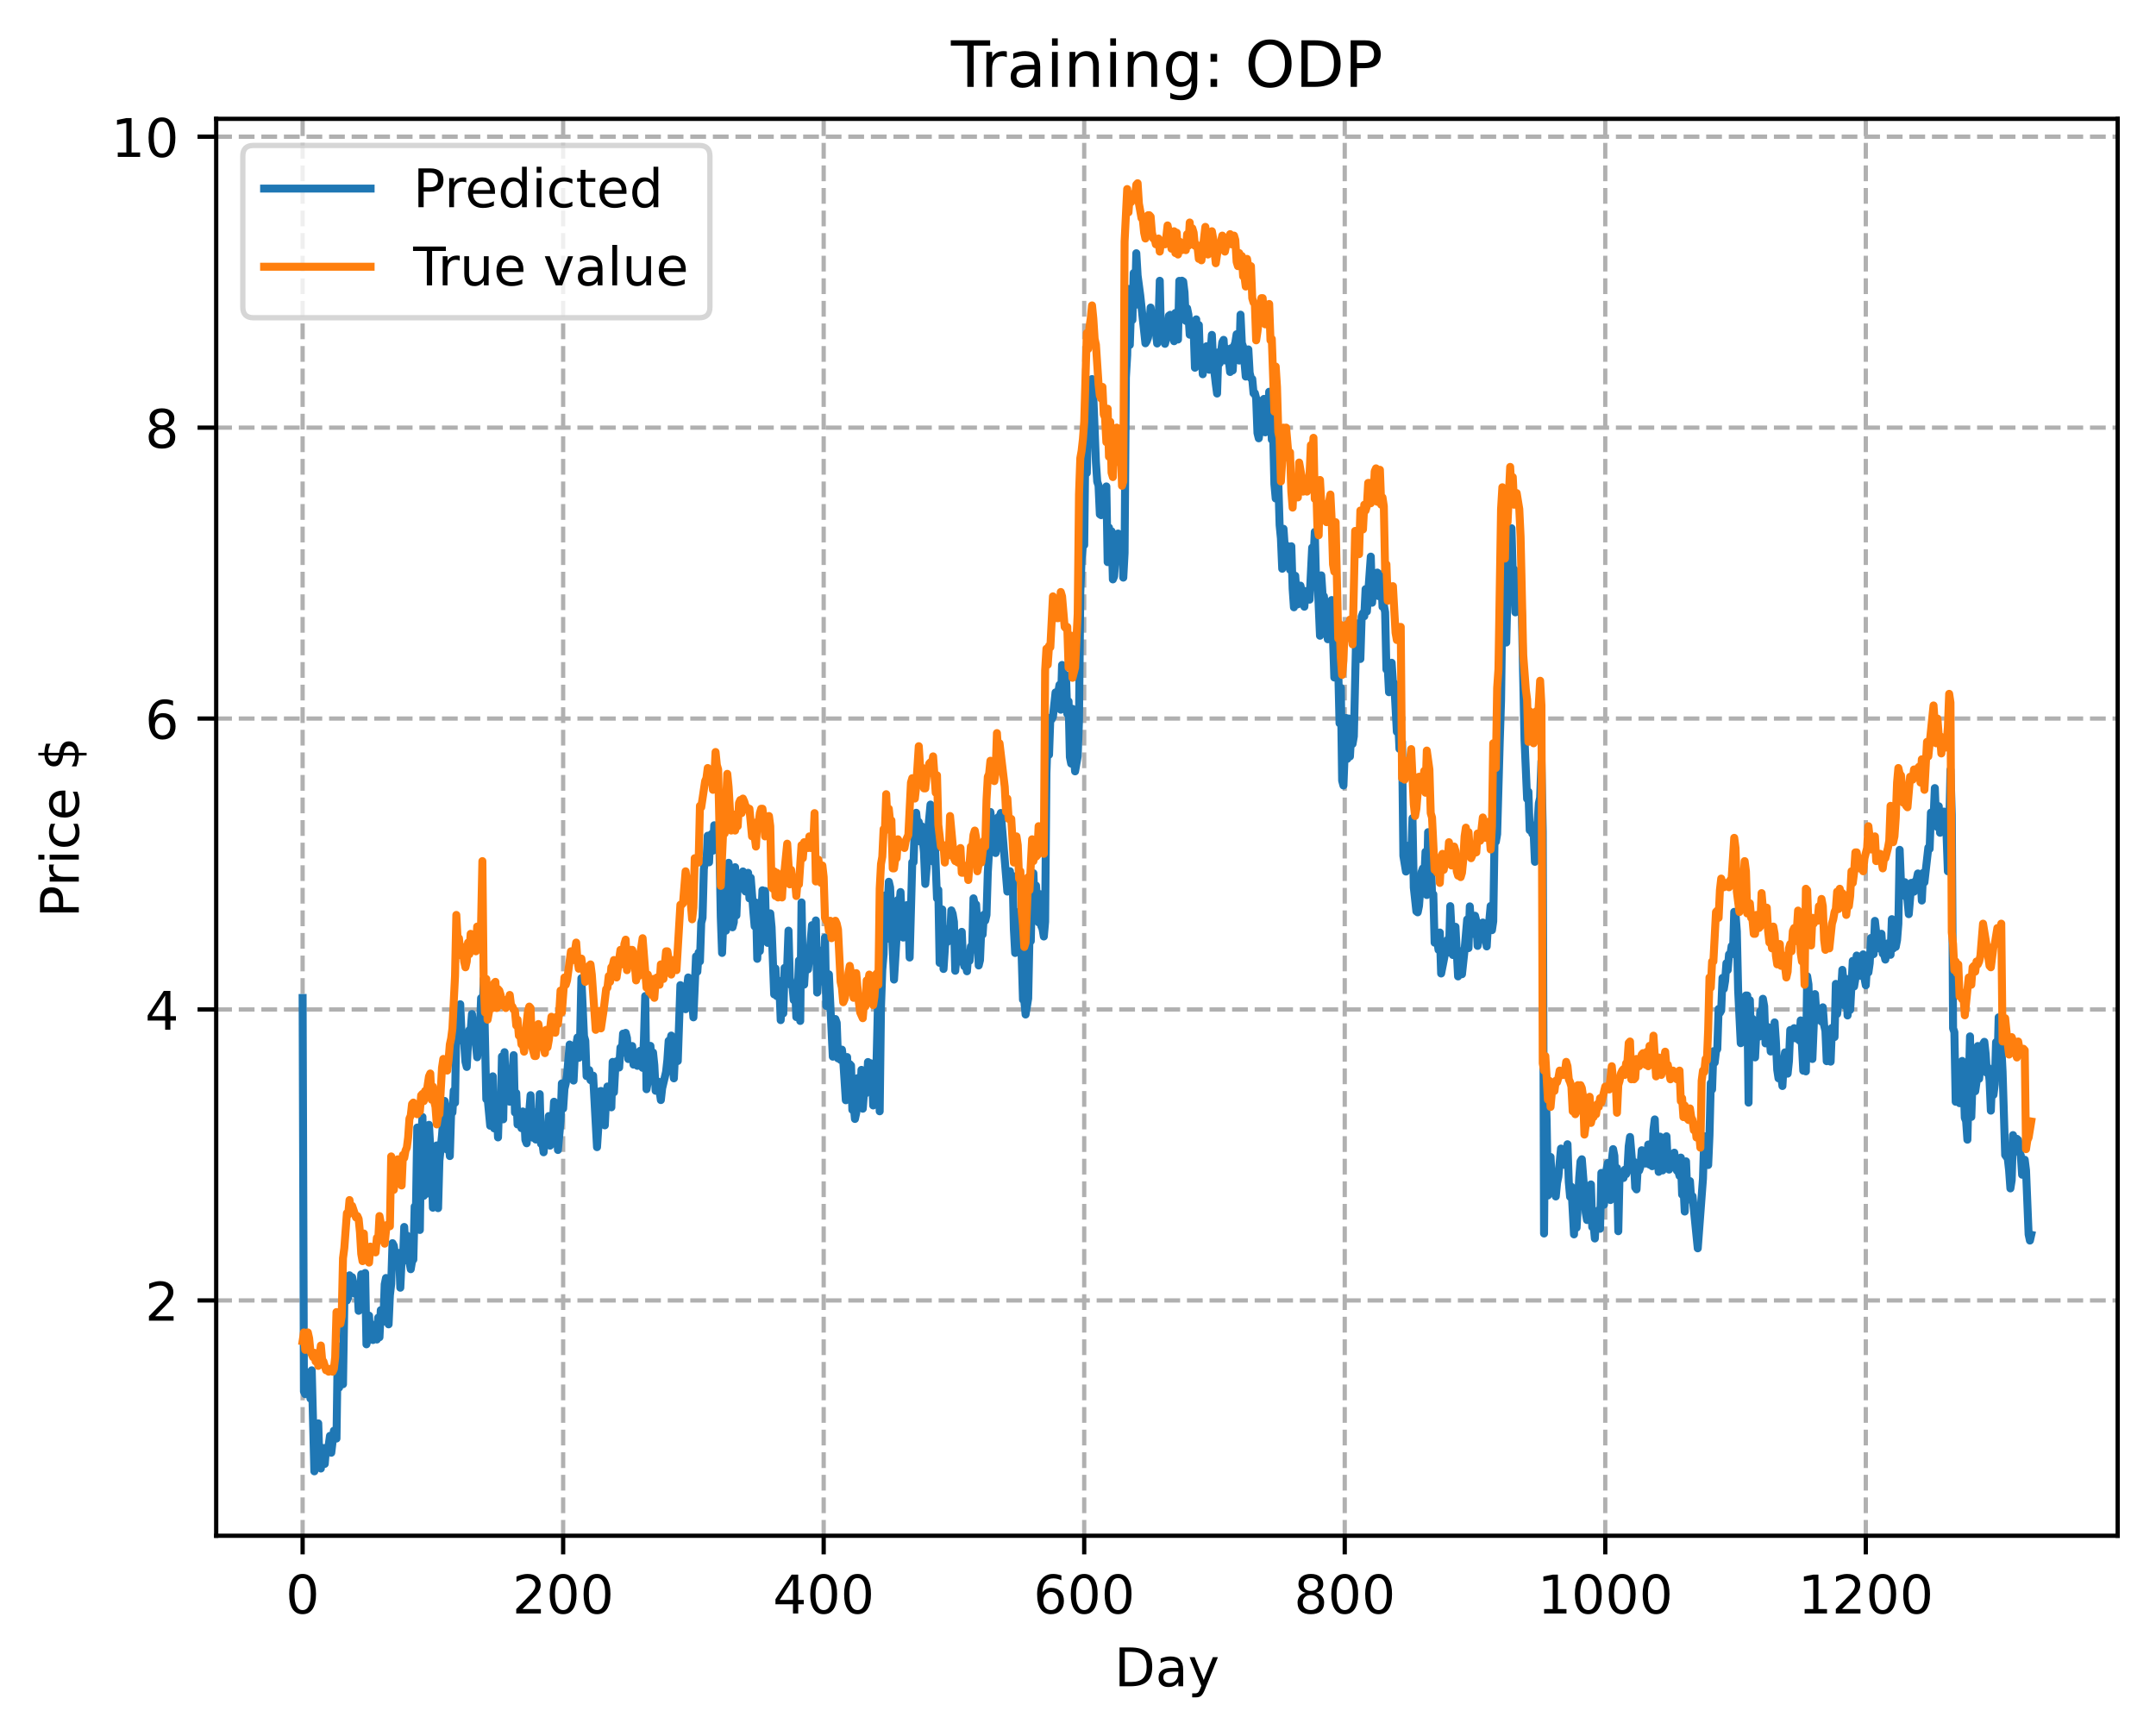 <?xml version="1.0" encoding="utf-8" standalone="no"?>
<!DOCTYPE svg PUBLIC "-//W3C//DTD SVG 1.1//EN"
  "http://www.w3.org/Graphics/SVG/1.1/DTD/svg11.dtd">
<!-- Created with matplotlib (https://matplotlib.org/) -->
<svg height="325.986pt" version="1.1" viewBox="0 0 404.923 325.986" width="404.923pt" xmlns="http://www.w3.org/2000/svg" xmlns:xlink="http://www.w3.org/1999/xlink">
 <defs>
  <style type="text/css">
*{stroke-linecap:butt;stroke-linejoin:round;}
  </style>
 </defs>
 <g id="figure_1">
  <g id="patch_1">
   <path d="M 0 325.986 
L 404.923 325.986 
L 404.923 0 
L 0 0 
z
" style="fill:#ffffff;"/>
  </g>
  <g id="axes_1">
   <g id="patch_2">
    <path d="M 40.603 288.43 
L 397.723 288.43 
L 397.723 22.318 
L 40.603 22.318 
z
" style="fill:#ffffff;"/>
   </g>
   <g id="matplotlib.axis_1">
    <g id="xtick_1">
     <g id="line2d_1">
      <path clip-path="url(#p99dea00112)" d="M 56.836 288.43 
L 56.836 22.318 
" style="fill:none;stroke:#b0b0b0;stroke-dasharray:2.96,1.28;stroke-dashoffset:0;stroke-width:0.8;"/>
     </g>
     <g id="line2d_2">
      <defs>
       <path d="M 0 0 
L 0 3.5 
" id="m9e953f6295" style="stroke:#000000;stroke-width:0.8;"/>
      </defs>
      <g>
       <use style="stroke:#000000;stroke-width:0.8;" x="56.836" xlink:href="#m9e953f6295" y="288.43"/>
      </g>
     </g>
     <g id="text_1">
      <!-- 0 -->
      <defs>
       <path d="M 31.781 66.406 
Q 24.172 66.406 20.328 58.906 
Q 16.5 51.422 16.5 36.375 
Q 16.5 21.391 20.328 13.891 
Q 24.172 6.391 31.781 6.391 
Q 39.453 6.391 43.281 13.891 
Q 47.125 21.391 47.125 36.375 
Q 47.125 51.422 43.281 58.906 
Q 39.453 66.406 31.781 66.406 
z
M 31.781 74.219 
Q 44.047 74.219 50.516 64.516 
Q 56.984 54.828 56.984 36.375 
Q 56.984 17.969 50.516 8.266 
Q 44.047 -1.422 31.781 -1.422 
Q 19.531 -1.422 13.062 8.266 
Q 6.594 17.969 6.594 36.375 
Q 6.594 54.828 13.062 64.516 
Q 19.531 74.219 31.781 74.219 
z
" id="DejaVuSans-48"/>
      </defs>
      <g transform="translate(53.655 303.029)scale(0.1 -0.1)">
       <use xlink:href="#DejaVuSans-48"/>
      </g>
     </g>
    </g>
    <g id="xtick_2">
     <g id="line2d_3">
      <path clip-path="url(#p99dea00112)" d="M 105.766 288.43 
L 105.766 22.318 
" style="fill:none;stroke:#b0b0b0;stroke-dasharray:2.96,1.28;stroke-dashoffset:0;stroke-width:0.8;"/>
     </g>
     <g id="line2d_4">
      <g>
       <use style="stroke:#000000;stroke-width:0.8;" x="105.766" xlink:href="#m9e953f6295" y="288.43"/>
      </g>
     </g>
     <g id="text_2">
      <!-- 200 -->
      <defs>
       <path d="M 19.188 8.297 
L 53.609 8.297 
L 53.609 0 
L 7.328 0 
L 7.328 8.297 
Q 12.938 14.109 22.625 23.891 
Q 32.328 33.688 34.812 36.531 
Q 39.547 41.844 41.422 45.531 
Q 43.312 49.219 43.312 52.781 
Q 43.312 58.594 39.234 62.25 
Q 35.156 65.922 28.609 65.922 
Q 23.969 65.922 18.812 64.312 
Q 13.672 62.703 7.812 59.422 
L 7.812 69.391 
Q 13.766 71.781 18.938 73 
Q 24.125 74.219 28.422 74.219 
Q 39.75 74.219 46.484 68.547 
Q 53.219 62.891 53.219 53.422 
Q 53.219 48.922 51.531 44.891 
Q 49.859 40.875 45.406 35.406 
Q 44.188 33.984 37.641 27.219 
Q 31.109 20.453 19.188 8.297 
z
" id="DejaVuSans-50"/>
      </defs>
      <g transform="translate(96.223 303.029)scale(0.1 -0.1)">
       <use xlink:href="#DejaVuSans-50"/>
       <use x="63.623" xlink:href="#DejaVuSans-48"/>
       <use x="127.246" xlink:href="#DejaVuSans-48"/>
      </g>
     </g>
    </g>
    <g id="xtick_3">
     <g id="line2d_5">
      <path clip-path="url(#p99dea00112)" d="M 154.697 288.43 
L 154.697 22.318 
" style="fill:none;stroke:#b0b0b0;stroke-dasharray:2.96,1.28;stroke-dashoffset:0;stroke-width:0.8;"/>
     </g>
     <g id="line2d_6">
      <g>
       <use style="stroke:#000000;stroke-width:0.8;" x="154.697" xlink:href="#m9e953f6295" y="288.43"/>
      </g>
     </g>
     <g id="text_3">
      <!-- 400 -->
      <defs>
       <path d="M 37.797 64.312 
L 12.891 25.391 
L 37.797 25.391 
z
M 35.203 72.906 
L 47.609 72.906 
L 47.609 25.391 
L 58.016 25.391 
L 58.016 17.188 
L 47.609 17.188 
L 47.609 0 
L 37.797 0 
L 37.797 17.188 
L 4.891 17.188 
L 4.891 26.703 
z
" id="DejaVuSans-52"/>
      </defs>
      <g transform="translate(145.153 303.029)scale(0.1 -0.1)">
       <use xlink:href="#DejaVuSans-52"/>
       <use x="63.623" xlink:href="#DejaVuSans-48"/>
       <use x="127.246" xlink:href="#DejaVuSans-48"/>
      </g>
     </g>
    </g>
    <g id="xtick_4">
     <g id="line2d_7">
      <path clip-path="url(#p99dea00112)" d="M 203.628 288.43 
L 203.628 22.318 
" style="fill:none;stroke:#b0b0b0;stroke-dasharray:2.96,1.28;stroke-dashoffset:0;stroke-width:0.8;"/>
     </g>
     <g id="line2d_8">
      <g>
       <use style="stroke:#000000;stroke-width:0.8;" x="203.628" xlink:href="#m9e953f6295" y="288.43"/>
      </g>
     </g>
     <g id="text_4">
      <!-- 600 -->
      <defs>
       <path d="M 33.016 40.375 
Q 26.375 40.375 22.484 35.828 
Q 18.609 31.297 18.609 23.391 
Q 18.609 15.531 22.484 10.953 
Q 26.375 6.391 33.016 6.391 
Q 39.656 6.391 43.531 10.953 
Q 47.406 15.531 47.406 23.391 
Q 47.406 31.297 43.531 35.828 
Q 39.656 40.375 33.016 40.375 
z
M 52.594 71.297 
L 52.594 62.312 
Q 48.875 64.062 45.094 64.984 
Q 41.312 65.922 37.594 65.922 
Q 27.828 65.922 22.672 59.328 
Q 17.531 52.734 16.797 39.406 
Q 19.672 43.656 24.016 45.922 
Q 28.375 48.188 33.594 48.188 
Q 44.578 48.188 50.953 41.516 
Q 57.328 34.859 57.328 23.391 
Q 57.328 12.156 50.688 5.359 
Q 44.047 -1.422 33.016 -1.422 
Q 20.359 -1.422 13.672 8.266 
Q 6.984 17.969 6.984 36.375 
Q 6.984 53.656 15.188 63.938 
Q 23.391 74.219 37.203 74.219 
Q 40.922 74.219 44.703 73.484 
Q 48.484 72.75 52.594 71.297 
z
" id="DejaVuSans-54"/>
      </defs>
      <g transform="translate(194.084 303.029)scale(0.1 -0.1)">
       <use xlink:href="#DejaVuSans-54"/>
       <use x="63.623" xlink:href="#DejaVuSans-48"/>
       <use x="127.246" xlink:href="#DejaVuSans-48"/>
      </g>
     </g>
    </g>
    <g id="xtick_5">
     <g id="line2d_9">
      <path clip-path="url(#p99dea00112)" d="M 252.558 288.43 
L 252.558 22.318 
" style="fill:none;stroke:#b0b0b0;stroke-dasharray:2.96,1.28;stroke-dashoffset:0;stroke-width:0.8;"/>
     </g>
     <g id="line2d_10">
      <g>
       <use style="stroke:#000000;stroke-width:0.8;" x="252.558" xlink:href="#m9e953f6295" y="288.43"/>
      </g>
     </g>
     <g id="text_5">
      <!-- 800 -->
      <defs>
       <path d="M 31.781 34.625 
Q 24.75 34.625 20.719 30.859 
Q 16.703 27.094 16.703 20.516 
Q 16.703 13.922 20.719 10.156 
Q 24.75 6.391 31.781 6.391 
Q 38.812 6.391 42.859 10.172 
Q 46.922 13.969 46.922 20.516 
Q 46.922 27.094 42.891 30.859 
Q 38.875 34.625 31.781 34.625 
z
M 21.922 38.812 
Q 15.578 40.375 12.031 44.719 
Q 8.5 49.078 8.5 55.328 
Q 8.5 64.062 14.719 69.141 
Q 20.953 74.219 31.781 74.219 
Q 42.672 74.219 48.875 69.141 
Q 55.078 64.062 55.078 55.328 
Q 55.078 49.078 51.531 44.719 
Q 48 40.375 41.703 38.812 
Q 48.828 37.156 52.797 32.312 
Q 56.781 27.484 56.781 20.516 
Q 56.781 9.906 50.312 4.234 
Q 43.844 -1.422 31.781 -1.422 
Q 19.734 -1.422 13.25 4.234 
Q 6.781 9.906 6.781 20.516 
Q 6.781 27.484 10.781 32.312 
Q 14.797 37.156 21.922 38.812 
z
M 18.312 54.391 
Q 18.312 48.734 21.844 45.562 
Q 25.391 42.391 31.781 42.391 
Q 38.141 42.391 41.719 45.562 
Q 45.312 48.734 45.312 54.391 
Q 45.312 60.062 41.719 63.234 
Q 38.141 66.406 31.781 66.406 
Q 25.391 66.406 21.844 63.234 
Q 18.312 60.062 18.312 54.391 
z
" id="DejaVuSans-56"/>
      </defs>
      <g transform="translate(243.015 303.029)scale(0.1 -0.1)">
       <use xlink:href="#DejaVuSans-56"/>
       <use x="63.623" xlink:href="#DejaVuSans-48"/>
       <use x="127.246" xlink:href="#DejaVuSans-48"/>
      </g>
     </g>
    </g>
    <g id="xtick_6">
     <g id="line2d_11">
      <path clip-path="url(#p99dea00112)" d="M 301.489 288.43 
L 301.489 22.318 
" style="fill:none;stroke:#b0b0b0;stroke-dasharray:2.96,1.28;stroke-dashoffset:0;stroke-width:0.8;"/>
     </g>
     <g id="line2d_12">
      <g>
       <use style="stroke:#000000;stroke-width:0.8;" x="301.489" xlink:href="#m9e953f6295" y="288.43"/>
      </g>
     </g>
     <g id="text_6">
      <!-- 1000 -->
      <defs>
       <path d="M 12.406 8.297 
L 28.516 8.297 
L 28.516 63.922 
L 10.984 60.406 
L 10.984 69.391 
L 28.422 72.906 
L 38.281 72.906 
L 38.281 8.297 
L 54.391 8.297 
L 54.391 0 
L 12.406 0 
z
" id="DejaVuSans-49"/>
      </defs>
      <g transform="translate(288.764 303.029)scale(0.1 -0.1)">
       <use xlink:href="#DejaVuSans-49"/>
       <use x="63.623" xlink:href="#DejaVuSans-48"/>
       <use x="127.246" xlink:href="#DejaVuSans-48"/>
       <use x="190.869" xlink:href="#DejaVuSans-48"/>
      </g>
     </g>
    </g>
    <g id="xtick_7">
     <g id="line2d_13">
      <path clip-path="url(#p99dea00112)" d="M 350.419 288.43 
L 350.419 22.318 
" style="fill:none;stroke:#b0b0b0;stroke-dasharray:2.96,1.28;stroke-dashoffset:0;stroke-width:0.8;"/>
     </g>
     <g id="line2d_14">
      <g>
       <use style="stroke:#000000;stroke-width:0.8;" x="350.419" xlink:href="#m9e953f6295" y="288.43"/>
      </g>
     </g>
     <g id="text_7">
      <!-- 1200 -->
      <g transform="translate(337.694 303.029)scale(0.1 -0.1)">
       <use xlink:href="#DejaVuSans-49"/>
       <use x="63.623" xlink:href="#DejaVuSans-50"/>
       <use x="127.246" xlink:href="#DejaVuSans-48"/>
       <use x="190.869" xlink:href="#DejaVuSans-48"/>
      </g>
     </g>
    </g>
    <g id="text_8">
     <!-- Day -->
     <defs>
      <path d="M 19.672 64.797 
L 19.672 8.109 
L 31.594 8.109 
Q 46.688 8.109 53.688 14.938 
Q 60.688 21.781 60.688 36.531 
Q 60.688 51.172 53.688 57.984 
Q 46.688 64.797 31.594 64.797 
z
M 9.812 72.906 
L 30.078 72.906 
Q 51.266 72.906 61.172 64.094 
Q 71.094 55.281 71.094 36.531 
Q 71.094 17.672 61.125 8.828 
Q 51.172 0 30.078 0 
L 9.812 0 
z
" id="DejaVuSans-68"/>
      <path d="M 34.281 27.484 
Q 23.391 27.484 19.188 25 
Q 14.984 22.516 14.984 16.5 
Q 14.984 11.719 18.141 8.906 
Q 21.297 6.109 26.703 6.109 
Q 34.188 6.109 38.703 11.406 
Q 43.219 16.703 43.219 25.484 
L 43.219 27.484 
z
M 52.203 31.203 
L 52.203 0 
L 43.219 0 
L 43.219 8.297 
Q 40.141 3.328 35.547 0.953 
Q 30.953 -1.422 24.312 -1.422 
Q 15.922 -1.422 10.953 3.297 
Q 6 8.016 6 15.922 
Q 6 25.141 12.172 29.828 
Q 18.359 34.516 30.609 34.516 
L 43.219 34.516 
L 43.219 35.406 
Q 43.219 41.609 39.141 45 
Q 35.062 48.391 27.688 48.391 
Q 23 48.391 18.547 47.266 
Q 14.109 46.141 10.016 43.891 
L 10.016 52.203 
Q 14.938 54.109 19.578 55.047 
Q 24.219 56 28.609 56 
Q 40.484 56 46.344 49.844 
Q 52.203 43.703 52.203 31.203 
z
" id="DejaVuSans-97"/>
      <path d="M 32.172 -5.078 
Q 28.375 -14.844 24.75 -17.812 
Q 21.141 -20.797 15.094 -20.797 
L 7.906 -20.797 
L 7.906 -13.281 
L 13.188 -13.281 
Q 16.891 -13.281 18.938 -11.516 
Q 21 -9.766 23.484 -3.219 
L 25.094 0.875 
L 2.984 54.688 
L 12.5 54.688 
L 29.594 11.922 
L 46.688 54.688 
L 56.203 54.688 
z
" id="DejaVuSans-121"/>
     </defs>
     <g transform="translate(209.29 316.707)scale(0.1 -0.1)">
      <use xlink:href="#DejaVuSans-68"/>
      <use x="77.002" xlink:href="#DejaVuSans-97"/>
      <use x="138.281" xlink:href="#DejaVuSans-121"/>
     </g>
    </g>
   </g>
   <g id="matplotlib.axis_2">
    <g id="ytick_1">
     <g id="line2d_15">
      <path clip-path="url(#p99dea00112)" d="M 40.603 244.236 
L 397.723 244.236 
" style="fill:none;stroke:#b0b0b0;stroke-dasharray:2.96,1.28;stroke-dashoffset:0;stroke-width:0.8;"/>
     </g>
     <g id="line2d_16">
      <defs>
       <path d="M 0 0 
L -3.5 0 
" id="mcf852981e9" style="stroke:#000000;stroke-width:0.8;"/>
      </defs>
      <g>
       <use style="stroke:#000000;stroke-width:0.8;" x="40.603" xlink:href="#mcf852981e9" y="244.236"/>
      </g>
     </g>
     <g id="text_9">
      <!-- 2 -->
      <g transform="translate(27.241 248.035)scale(0.1 -0.1)">
       <use xlink:href="#DejaVuSans-50"/>
      </g>
     </g>
    </g>
    <g id="ytick_2">
     <g id="line2d_17">
      <path clip-path="url(#p99dea00112)" d="M 40.603 189.595 
L 397.723 189.595 
" style="fill:none;stroke:#b0b0b0;stroke-dasharray:2.96,1.28;stroke-dashoffset:0;stroke-width:0.8;"/>
     </g>
     <g id="line2d_18">
      <g>
       <use style="stroke:#000000;stroke-width:0.8;" x="40.603" xlink:href="#mcf852981e9" y="189.595"/>
      </g>
     </g>
     <g id="text_10">
      <!-- 4 -->
      <g transform="translate(27.241 193.394)scale(0.1 -0.1)">
       <use xlink:href="#DejaVuSans-52"/>
      </g>
     </g>
    </g>
    <g id="ytick_3">
     <g id="line2d_19">
      <path clip-path="url(#p99dea00112)" d="M 40.603 134.954 
L 397.723 134.954 
" style="fill:none;stroke:#b0b0b0;stroke-dasharray:2.96,1.28;stroke-dashoffset:0;stroke-width:0.8;"/>
     </g>
     <g id="line2d_20">
      <g>
       <use style="stroke:#000000;stroke-width:0.8;" x="40.603" xlink:href="#mcf852981e9" y="134.954"/>
      </g>
     </g>
     <g id="text_11">
      <!-- 6 -->
      <g transform="translate(27.241 138.753)scale(0.1 -0.1)">
       <use xlink:href="#DejaVuSans-54"/>
      </g>
     </g>
    </g>
    <g id="ytick_4">
     <g id="line2d_21">
      <path clip-path="url(#p99dea00112)" d="M 40.603 80.313 
L 397.723 80.313 
" style="fill:none;stroke:#b0b0b0;stroke-dasharray:2.96,1.28;stroke-dashoffset:0;stroke-width:0.8;"/>
     </g>
     <g id="line2d_22">
      <g>
       <use style="stroke:#000000;stroke-width:0.8;" x="40.603" xlink:href="#mcf852981e9" y="80.313"/>
      </g>
     </g>
     <g id="text_12">
      <!-- 8 -->
      <g transform="translate(27.241 84.112)scale(0.1 -0.1)">
       <use xlink:href="#DejaVuSans-56"/>
      </g>
     </g>
    </g>
    <g id="ytick_5">
     <g id="line2d_23">
      <path clip-path="url(#p99dea00112)" d="M 40.603 25.672 
L 397.723 25.672 
" style="fill:none;stroke:#b0b0b0;stroke-dasharray:2.96,1.28;stroke-dashoffset:0;stroke-width:0.8;"/>
     </g>
     <g id="line2d_24">
      <g>
       <use style="stroke:#000000;stroke-width:0.8;" x="40.603" xlink:href="#mcf852981e9" y="25.672"/>
      </g>
     </g>
     <g id="text_13">
      <!-- 10 -->
      <g transform="translate(20.878 29.471)scale(0.1 -0.1)">
       <use xlink:href="#DejaVuSans-49"/>
       <use x="63.623" xlink:href="#DejaVuSans-48"/>
      </g>
     </g>
    </g>
    <g id="text_14">
     <!-- Price $ -->
     <defs>
      <path d="M 19.672 64.797 
L 19.672 37.406 
L 32.078 37.406 
Q 38.969 37.406 42.719 40.969 
Q 46.484 44.531 46.484 51.125 
Q 46.484 57.672 42.719 61.234 
Q 38.969 64.797 32.078 64.797 
z
M 9.812 72.906 
L 32.078 72.906 
Q 44.344 72.906 50.609 67.359 
Q 56.891 61.812 56.891 51.125 
Q 56.891 40.328 50.609 34.812 
Q 44.344 29.297 32.078 29.297 
L 19.672 29.297 
L 19.672 0 
L 9.812 0 
z
" id="DejaVuSans-80"/>
      <path d="M 41.109 46.297 
Q 39.594 47.172 37.812 47.578 
Q 36.031 48 33.891 48 
Q 26.266 48 22.188 43.047 
Q 18.109 38.094 18.109 28.812 
L 18.109 0 
L 9.078 0 
L 9.078 54.688 
L 18.109 54.688 
L 18.109 46.188 
Q 20.953 51.172 25.484 53.578 
Q 30.031 56 36.531 56 
Q 37.453 56 38.578 55.875 
Q 39.703 55.766 41.062 55.516 
z
" id="DejaVuSans-114"/>
      <path d="M 9.422 54.688 
L 18.406 54.688 
L 18.406 0 
L 9.422 0 
z
M 9.422 75.984 
L 18.406 75.984 
L 18.406 64.594 
L 9.422 64.594 
z
" id="DejaVuSans-105"/>
      <path d="M 48.781 52.594 
L 48.781 44.188 
Q 44.969 46.297 41.141 47.344 
Q 37.312 48.391 33.406 48.391 
Q 24.656 48.391 19.812 42.844 
Q 14.984 37.312 14.984 27.297 
Q 14.984 17.281 19.812 11.734 
Q 24.656 6.203 33.406 6.203 
Q 37.312 6.203 41.141 7.25 
Q 44.969 8.297 48.781 10.406 
L 48.781 2.094 
Q 45.016 0.344 40.984 -0.531 
Q 36.969 -1.422 32.422 -1.422 
Q 20.062 -1.422 12.781 6.344 
Q 5.516 14.109 5.516 27.297 
Q 5.516 40.672 12.859 48.328 
Q 20.219 56 33.016 56 
Q 37.156 56 41.109 55.141 
Q 45.062 54.297 48.781 52.594 
z
" id="DejaVuSans-99"/>
      <path d="M 56.203 29.594 
L 56.203 25.203 
L 14.891 25.203 
Q 15.484 15.922 20.484 11.062 
Q 25.484 6.203 34.422 6.203 
Q 39.594 6.203 44.453 7.469 
Q 49.312 8.734 54.109 11.281 
L 54.109 2.781 
Q 49.266 0.734 44.188 -0.344 
Q 39.109 -1.422 33.891 -1.422 
Q 20.797 -1.422 13.156 6.188 
Q 5.516 13.812 5.516 26.812 
Q 5.516 40.234 12.766 48.109 
Q 20.016 56 32.328 56 
Q 43.359 56 49.781 48.891 
Q 56.203 41.797 56.203 29.594 
z
M 47.219 32.234 
Q 47.125 39.594 43.094 43.984 
Q 39.062 48.391 32.422 48.391 
Q 24.906 48.391 20.391 44.141 
Q 15.875 39.891 15.188 32.172 
z
" id="DejaVuSans-101"/>
      <path id="DejaVuSans-32"/>
      <path d="M 33.797 -14.703 
L 28.906 -14.703 
L 28.859 0 
Q 23.734 0.094 18.609 1.188 
Q 13.484 2.297 8.297 4.5 
L 8.297 13.281 
Q 13.281 10.156 18.375 8.562 
Q 23.484 6.984 28.906 6.938 
L 28.906 29.203 
Q 18.109 30.953 13.203 35.156 
Q 8.297 39.359 8.297 46.688 
Q 8.297 54.641 13.625 59.219 
Q 18.953 63.812 28.906 64.5 
L 28.906 75.984 
L 33.797 75.984 
L 33.797 64.656 
Q 38.328 64.453 42.578 63.688 
Q 46.828 62.938 50.875 61.625 
L 50.875 53.078 
Q 46.828 55.125 42.547 56.25 
Q 38.281 57.375 33.797 57.562 
L 33.797 36.719 
Q 44.875 35.016 50.094 30.609 
Q 55.328 26.219 55.328 18.609 
Q 55.328 10.359 49.781 5.594 
Q 44.234 0.828 33.797 0.094 
z
M 28.906 37.594 
L 28.906 57.625 
Q 23.25 56.984 20.266 54.391 
Q 17.281 51.812 17.281 47.516 
Q 17.281 43.312 20.031 40.969 
Q 22.797 38.625 28.906 37.594 
z
M 33.797 28.219 
L 33.797 7.078 
Q 39.984 7.906 43.141 10.594 
Q 46.297 13.281 46.297 17.672 
Q 46.297 21.969 43.281 24.5 
Q 40.281 27.047 33.797 28.219 
z
" id="DejaVuSans-36"/>
     </defs>
     <g transform="translate(14.798 172.342)rotate(-90)scale(0.1 -0.1)">
      <use xlink:href="#DejaVuSans-80"/>
      <use x="58.553" xlink:href="#DejaVuSans-114"/>
      <use x="99.666" xlink:href="#DejaVuSans-105"/>
      <use x="127.449" xlink:href="#DejaVuSans-99"/>
      <use x="182.43" xlink:href="#DejaVuSans-101"/>
      <use x="243.953" xlink:href="#DejaVuSans-32"/>
      <use x="275.74" xlink:href="#DejaVuSans-36"/>
     </g>
    </g>
   </g>
   <g id="line2d_25">
    <path clip-path="url(#p99dea00112)" d="M 56.836 187.439 
L 57.081 261.321 
L 57.325 261.848 
L 57.57 261.223 
L 57.814 257.776 
L 58.304 262.672 
L 58.548 257.365 
L 59.038 276.334 
L 59.282 272.207 
L 59.527 270.832 
L 59.772 267.323 
L 60.016 275.274 
L 60.261 275.811 
L 60.506 271.922 
L 60.75 274.265 
L 60.995 274.942 
L 61.24 271.896 
L 61.484 272.39 
L 61.729 271.441 
L 61.974 269.667 
L 62.218 272.842 
L 62.708 268.703 
L 62.952 269.034 
L 63.197 270.179 
L 63.441 252.821 
L 63.686 260.623 
L 63.931 258.181 
L 64.175 259.459 
L 64.42 259.975 
L 64.665 244.677 
L 64.909 241.231 
L 65.154 244.254 
L 65.399 243.693 
L 65.643 239.521 
L 65.888 240.572 
L 66.133 239.869 
L 66.377 240.991 
L 66.622 242.969 
L 67.111 241.286 
L 67.356 246.188 
L 67.601 245.94 
L 67.845 239.334 
L 68.09 242.873 
L 68.579 239.084 
L 68.824 252.48 
L 69.069 251.411 
L 69.313 247.086 
L 69.558 251.393 
L 69.802 248.718 
L 70.047 251.673 
L 70.292 250.154 
L 70.536 249.562 
L 70.781 251.577 
L 71.026 247.476 
L 71.27 251.156 
L 71.515 246.064 
L 71.76 246.625 
L 72.004 248.225 
L 72.249 241.217 
L 72.494 240.026 
L 72.738 242.995 
L 72.983 248.73 
L 73.228 243.265 
L 73.472 241.142 
L 73.717 233.484 
L 73.962 233.946 
L 74.206 235.709 
L 74.451 235.65 
L 74.696 236.247 
L 74.94 235.317 
L 75.185 241.85 
L 75.429 236.572 
L 75.674 236.894 
L 75.919 230.439 
L 76.163 234.788 
L 76.408 232.036 
L 76.653 235.722 
L 77.142 238.373 
L 77.387 236.877 
L 77.631 236.559 
L 77.876 226.597 
L 78.121 227.161 
L 78.365 211.768 
L 78.855 231.004 
L 79.099 213.656 
L 79.344 209.773 
L 79.589 224.595 
L 79.833 220.103 
L 80.078 224.216 
L 80.323 212.935 
L 80.567 211.258 
L 80.812 215.612 
L 81.056 217.773 
L 81.301 226.823 
L 81.546 216.726 
L 81.79 220.465 
L 82.035 215.127 
L 82.28 226.904 
L 82.524 218.016 
L 83.014 213.264 
L 83.503 206.77 
L 83.748 208.563 
L 83.992 215.928 
L 84.237 214.082 
L 84.482 217.125 
L 84.726 209.066 
L 84.971 208.948 
L 85.216 204.841 
L 85.46 207.115 
L 85.705 192.191 
L 85.95 189.372 
L 86.194 190.974 
L 86.439 188.611 
L 86.684 194.105 
L 86.928 195.563 
L 87.173 195.941 
L 87.417 199.414 
L 87.662 200.387 
L 87.907 195.852 
L 88.151 193.452 
L 88.396 193.557 
L 88.641 190.439 
L 89.13 194.805 
L 89.375 196.053 
L 89.619 198.569 
L 90.109 193.971 
L 90.353 187.462 
L 90.598 192.684 
L 90.843 183.869 
L 91.332 206.441 
L 91.577 206.199 
L 92.066 211.434 
L 92.311 210.941 
L 92.555 202.146 
L 92.8 211.924 
L 93.289 208.659 
L 93.534 213.621 
L 93.778 205.981 
L 94.023 210.009 
L 94.268 198.417 
L 94.512 210.226 
L 94.757 197.614 
L 95.002 205.471 
L 95.246 206.048 
L 95.491 205.275 
L 95.736 206.92 
L 95.98 205.382 
L 96.47 198.169 
L 96.714 208.937 
L 96.959 205.289 
L 97.204 211.195 
L 97.448 208.74 
L 97.938 211.888 
L 98.182 208.746 
L 98.427 208.884 
L 98.672 214.093 
L 98.916 214.724 
L 99.65 205.696 
L 99.895 211.469 
L 100.139 213.695 
L 100.384 210.296 
L 100.629 214.019 
L 100.873 208.809 
L 101.118 213.795 
L 101.363 205.494 
L 101.607 214.808 
L 101.852 214.567 
L 102.097 216.414 
L 102.341 213.586 
L 102.586 214.752 
L 102.831 213.249 
L 103.075 209.602 
L 103.32 215.167 
L 103.565 209.937 
L 103.809 211.222 
L 104.054 206.92 
L 104.299 214.826 
L 104.543 208.641 
L 104.788 215.984 
L 105.277 210.596 
L 105.522 203.476 
L 105.766 208.209 
L 106.011 204.494 
L 106.256 203.484 
L 106.5 201.916 
L 106.99 196.174 
L 107.234 198.116 
L 107.479 196.389 
L 107.724 202.946 
L 107.968 197.87 
L 108.458 194.85 
L 108.702 198.679 
L 108.947 195.194 
L 109.192 183.716 
L 109.681 194.598 
L 109.926 195.464 
L 110.17 202.114 
L 110.66 200.975 
L 110.904 202.855 
L 111.149 203.008 
L 111.393 202.013 
L 112.127 215.452 
L 112.372 211.695 
L 112.617 204.989 
L 112.861 204.898 
L 113.106 207.455 
L 113.351 207.065 
L 113.595 211.356 
L 113.84 205.904 
L 114.085 204.059 
L 114.329 206.491 
L 114.574 205.602 
L 114.819 207.971 
L 115.063 199.439 
L 115.308 205.147 
L 115.553 200.646 
L 115.797 199.324 
L 116.042 199.624 
L 116.287 200.493 
L 116.531 196.754 
L 116.776 197.834 
L 117.02 194.128 
L 117.265 197.04 
L 117.51 193.989 
L 117.754 194.954 
L 117.999 198.904 
L 118.244 198.608 
L 118.733 196.454 
L 118.978 199.95 
L 119.222 197.782 
L 119.467 199.42 
L 119.712 200.182 
L 119.956 197.709 
L 120.201 197.364 
L 120.446 198.022 
L 120.69 200.553 
L 120.935 195.339 
L 121.18 187.066 
L 121.424 204.569 
L 121.669 203.102 
L 122.158 196.428 
L 122.403 200.123 
L 122.648 197.67 
L 122.892 200.052 
L 123.137 204.864 
L 123.381 203.207 
L 123.626 203.138 
L 124.115 206.606 
L 124.36 204.4 
L 125.094 201.314 
L 125.339 199.093 
L 125.583 195.478 
L 125.828 195.819 
L 126.073 194.495 
L 126.317 199.989 
L 126.562 202.528 
L 126.807 197.265 
L 127.296 199.274 
L 127.785 185.019 
L 128.03 188.105 
L 128.275 186.132 
L 128.764 189.537 
L 129.008 185.637 
L 129.253 183.578 
L 129.498 185.341 
L 129.742 185.141 
L 130.232 191.074 
L 130.721 179.626 
L 130.966 182.508 
L 131.21 178.896 
L 131.455 180.565 
L 131.7 173.33 
L 131.944 172.387 
L 132.189 163.22 
L 132.434 161.513 
L 132.678 162.049 
L 132.923 156.956 
L 133.168 161.957 
L 133.412 156.878 
L 133.657 156.624 
L 133.902 159.768 
L 134.146 154.993 
L 134.391 157.13 
L 134.636 156.235 
L 135.125 159.123 
L 135.369 172.169 
L 135.614 178.973 
L 135.859 172.713 
L 136.103 173.458 
L 136.348 174.791 
L 136.593 169.631 
L 136.837 162.044 
L 137.082 164.156 
L 137.571 174.16 
L 137.816 173.204 
L 138.061 162.873 
L 138.305 171.932 
L 138.55 165.78 
L 138.795 165.821 
L 139.039 164.718 
L 139.284 166.863 
L 139.529 163.665 
L 140.018 167.436 
L 140.263 164.172 
L 140.507 163.924 
L 140.752 168.733 
L 140.996 164.857 
L 141.486 171.189 
L 141.73 173.966 
L 141.975 169.51 
L 142.22 180.082 
L 142.464 174.247 
L 142.709 178.625 
L 143.198 167.209 
L 143.443 170.06 
L 143.688 167.326 
L 143.932 176.725 
L 144.177 177.084 
L 144.422 175.496 
L 144.666 171.538 
L 144.911 174.143 
L 145.4 186.764 
L 145.645 181.899 
L 145.89 187.078 
L 146.134 184.135 
L 146.379 185.457 
L 146.624 191.595 
L 146.868 187.835 
L 147.113 190.322 
L 147.357 181.78 
L 147.602 183.399 
L 147.847 181.373 
L 148.091 174.785 
L 148.336 183.666 
L 148.581 185.032 
L 148.825 185.001 
L 149.07 187.828 
L 149.315 185.125 
L 149.559 191.021 
L 149.804 187.014 
L 150.049 180.386 
L 150.293 191.748 
L 150.538 169.486 
L 150.783 182.235 
L 151.027 184.928 
L 151.272 180.87 
L 151.761 182.06 
L 152.006 179.769 
L 152.495 173.758 
L 152.984 179.715 
L 153.229 172.872 
L 153.474 186.418 
L 153.718 183.308 
L 153.963 178.534 
L 154.208 179.897 
L 154.452 184.319 
L 154.697 181.695 
L 154.942 176.091 
L 155.186 188.926 
L 155.676 182.991 
L 156.41 198.458 
L 156.654 197.613 
L 156.899 191.389 
L 157.144 192.086 
L 157.388 198.781 
L 157.633 196.984 
L 157.878 199.069 
L 158.122 197.136 
L 158.367 199.138 
L 158.856 206.642 
L 159.101 198.528 
L 159.345 206.328 
L 159.59 199.854 
L 159.835 200.122 
L 160.079 208.447 
L 160.324 207.371 
L 160.569 210.154 
L 160.813 209.01 
L 161.058 202.488 
L 161.303 202.902 
L 161.547 207.243 
L 161.792 200.935 
L 162.037 208.232 
L 162.281 205.083 
L 162.526 205.414 
L 162.771 204.905 
L 163.015 199.462 
L 163.26 202.1 
L 163.505 199.688 
L 163.749 201.238 
L 163.994 207.619 
L 164.239 204.821 
L 164.483 205.277 
L 164.972 185.294 
L 165.217 208.716 
L 165.462 189.044 
L 165.706 182.123 
L 165.951 179.189 
L 166.196 168.179 
L 166.44 176.401 
L 166.93 165.606 
L 167.174 166.661 
L 167.908 183.977 
L 168.398 175.919 
L 168.642 169.019 
L 168.887 170.194 
L 169.132 167.538 
L 169.376 173.499 
L 169.621 176.084 
L 169.866 176.021 
L 170.11 170.301 
L 170.355 169.987 
L 170.6 171.517 
L 170.844 179.838 
L 171.333 161.94 
L 171.578 161.935 
L 171.823 154.679 
L 172.067 152.651 
L 172.312 154.939 
L 172.557 154.372 
L 172.801 158.039 
L 173.046 155.139 
L 173.535 160.161 
L 173.78 166.015 
L 174.025 163.037 
L 174.269 156.408 
L 174.759 151.111 
L 175.248 161.814 
L 175.493 156.107 
L 175.982 168.731 
L 176.227 167.13 
L 176.471 180.833 
L 176.716 178.383 
L 176.96 170.798 
L 177.205 181.987 
L 177.694 174.513 
L 177.939 176.906 
L 178.184 176.41 
L 178.428 176.547 
L 178.673 170.98 
L 178.918 171.623 
L 179.162 173.139 
L 179.407 182.322 
L 179.652 179.369 
L 179.896 179.34 
L 180.141 180.566 
L 180.386 176.787 
L 180.63 175.014 
L 180.875 180.516 
L 181.12 181.483 
L 181.364 181.177 
L 181.609 182.419 
L 181.854 179.046 
L 182.098 180.447 
L 182.343 177.757 
L 182.588 178.111 
L 182.832 168.718 
L 183.077 169.929 
L 183.321 169.88 
L 183.566 173.739 
L 183.811 181.328 
L 184.055 180.328 
L 184.3 174.388 
L 184.545 175.518 
L 184.789 171.788 
L 185.034 172.908 
L 185.279 171.848 
L 185.523 163.838 
L 185.768 159.685 
L 186.013 152.504 
L 186.502 157.34 
L 186.747 156.747 
L 186.991 160.21 
L 187.236 158.902 
L 187.481 153.48 
L 187.725 153.417 
L 187.97 152.688 
L 189.193 167.447 
L 189.438 166.195 
L 189.682 163.625 
L 189.927 166.768 
L 190.172 164.484 
L 190.416 174.499 
L 190.661 178.985 
L 190.906 178.502 
L 191.15 172.996 
L 191.395 171.269 
L 191.884 179.664 
L 192.129 187.762 
L 192.374 187.916 
L 192.618 190.537 
L 193.108 187.532 
L 193.352 175.701 
L 193.597 176.755 
L 193.842 166.041 
L 194.086 164 
L 194.331 170.217 
L 194.575 166.315 
L 195.065 173.242 
L 195.309 167.932 
L 195.554 173.874 
L 195.799 174.459 
L 196.043 175.887 
L 196.288 173.106 
L 196.533 145.195 
L 196.777 137.763 
L 197.022 141.756 
L 197.267 134.791 
L 197.511 135.109 
L 197.756 134.603 
L 198.245 130.041 
L 198.49 130.681 
L 198.735 130.129 
L 198.979 128.625 
L 199.224 133.296 
L 199.469 124.888 
L 199.713 126.747 
L 199.958 129.646 
L 200.203 126.804 
L 200.447 134.067 
L 200.692 131.724 
L 200.936 142.187 
L 201.181 143.412 
L 201.426 133.122 
L 201.67 141.996 
L 201.915 144.868 
L 202.404 142.048 
L 202.649 135.37 
L 202.894 111.182 
L 203.138 104.943 
L 203.383 102.297 
L 203.628 102.372 
L 203.872 81.69 
L 204.117 88.842 
L 204.362 77.441 
L 204.606 80.923 
L 205.096 71.192 
L 205.34 74.458 
L 205.83 86.842 
L 206.074 90.463 
L 206.319 91.186 
L 206.563 96.591 
L 206.808 96.753 
L 207.053 93.65 
L 207.297 92.089 
L 207.542 96.161 
L 207.787 91.356 
L 208.031 105.573 
L 208.276 99.077 
L 208.521 103.59 
L 208.765 99.779 
L 209.01 108.816 
L 209.255 108.245 
L 209.499 104.266 
L 209.744 102.852 
L 209.989 100.204 
L 210.233 101.749 
L 210.478 102.351 
L 210.723 100.554 
L 210.967 108.484 
L 211.212 103.844 
L 211.457 70.907 
L 211.701 66.723 
L 211.946 54.268 
L 212.191 64.788 
L 212.435 57.48 
L 212.68 60.098 
L 212.924 51.276 
L 213.169 57.319 
L 213.414 47.562 
L 213.658 51.746 
L 214.148 55.431 
L 215.126 64.473 
L 215.371 64.08 
L 215.616 63.398 
L 215.86 61.154 
L 216.105 57.767 
L 216.594 61.999 
L 216.839 60.275 
L 217.328 64.512 
L 217.573 61.147 
L 217.818 52.732 
L 218.062 63.593 
L 218.307 63.851 
L 218.551 61.609 
L 218.796 64.574 
L 219.041 63.61 
L 219.53 59.306 
L 219.775 59.125 
L 220.019 60.067 
L 220.264 62.858 
L 220.509 64.086 
L 220.753 58.775 
L 220.998 60.436 
L 221.243 63.765 
L 221.487 52.75 
L 221.732 59.511 
L 221.977 52.72 
L 222.221 52.883 
L 222.466 54.917 
L 222.711 60.266 
L 222.955 57.894 
L 223.2 59.098 
L 223.445 62.861 
L 223.689 61.734 
L 223.934 62.577 
L 224.179 61.852 
L 224.423 69.062 
L 224.668 59.979 
L 224.912 68.499 
L 225.157 61.037 
L 225.402 68.217 
L 225.646 65.677 
L 225.891 70.287 
L 226.136 66.513 
L 226.38 65.338 
L 226.625 65.02 
L 226.87 65.79 
L 227.114 69.448 
L 227.604 62.897 
L 227.848 67.907 
L 228.338 72.079 
L 228.582 73.913 
L 228.827 66.173 
L 229.072 68.223 
L 229.561 64.28 
L 229.806 63.83 
L 230.05 67.689 
L 230.295 65.443 
L 230.539 67.794 
L 230.784 67.585 
L 231.029 69.867 
L 231.273 65.375 
L 231.518 69.57 
L 231.763 65.029 
L 232.007 64.331 
L 232.252 62.774 
L 232.497 63.268 
L 232.741 67.716 
L 232.986 59.098 
L 233.231 64.435 
L 233.475 65.131 
L 233.965 70.723 
L 234.209 70.607 
L 234.454 65.625 
L 234.699 70.019 
L 234.943 71.038 
L 235.188 71.186 
L 235.433 73.874 
L 235.677 73.827 
L 235.922 74.802 
L 236.167 81.319 
L 236.411 82.319 
L 236.656 80.503 
L 236.9 75.271 
L 237.145 75.852 
L 237.39 74.921 
L 237.634 81.199 
L 238.124 79.119 
L 238.368 73.579 
L 238.613 74.551 
L 238.858 82.569 
L 239.102 81.221 
L 239.347 90.928 
L 239.592 93.626 
L 239.836 87.778 
L 240.081 90.521 
L 240.326 98.602 
L 240.57 101.102 
L 240.815 106.818 
L 241.06 99.318 
L 241.304 102.865 
L 241.549 102.927 
L 241.794 102.542 
L 242.038 102.682 
L 242.283 107.003 
L 242.527 102.596 
L 242.772 110.564 
L 243.017 114.059 
L 243.261 108.129 
L 243.506 111.668 
L 243.751 113.504 
L 243.995 112.831 
L 244.24 109.988 
L 244.729 112.143 
L 244.974 113.947 
L 245.219 111.014 
L 245.463 112.296 
L 245.708 111.058 
L 245.953 112.624 
L 246.442 102.845 
L 246.687 105.159 
L 246.931 99.895 
L 247.176 109.304 
L 247.421 108.097 
L 247.91 119.402 
L 248.155 108.063 
L 248.399 111.763 
L 248.644 111.98 
L 249.133 117.233 
L 249.378 120.06 
L 249.622 116.351 
L 250.112 112.695 
L 250.601 127.246 
L 250.846 126.589 
L 251.09 115.249 
L 251.58 135.838 
L 251.824 129.174 
L 252.069 146.611 
L 252.314 147.525 
L 252.803 134.847 
L 253.048 142.519 
L 253.292 134.947 
L 253.537 142.079 
L 253.782 137.6 
L 254.026 139.715 
L 254.271 138.283 
L 254.76 117.063 
L 255.494 123.764 
L 255.739 115.8 
L 255.983 115.142 
L 256.228 115.738 
L 256.473 110.64 
L 256.717 114.855 
L 257.451 104.541 
L 257.696 113.205 
L 257.941 109.629 
L 258.43 108.106 
L 258.675 107.537 
L 258.919 111.963 
L 259.164 109.12 
L 259.409 107.854 
L 259.653 113.962 
L 259.898 113.648 
L 260.143 114.98 
L 260.387 125.738 
L 260.632 125.316 
L 260.876 130.009 
L 261.121 129.068 
L 261.366 124.473 
L 261.61 128.135 
L 261.855 128.334 
L 262.344 137.439 
L 262.589 135.411 
L 262.834 140.645 
L 263.078 138.905 
L 263.323 139.333 
L 263.568 160.729 
L 264.057 163.689 
L 264.302 163.032 
L 264.546 158.82 
L 264.791 162.971 
L 265.036 161.38 
L 265.28 153.667 
L 265.525 166.686 
L 266.014 171.167 
L 266.259 171.35 
L 266.503 170.147 
L 266.993 163.759 
L 267.237 163.098 
L 267.482 165.498 
L 267.727 159.972 
L 267.971 168.09 
L 268.216 156.29 
L 268.461 163.485 
L 268.705 159.804 
L 268.95 167.99 
L 269.195 167.961 
L 269.439 177.046 
L 269.684 176.606 
L 269.929 176.744 
L 270.173 178.398 
L 270.418 175.14 
L 270.663 182.835 
L 271.152 180.352 
L 271.886 176.496 
L 272.131 178.882 
L 272.375 170.183 
L 272.864 179.364 
L 273.109 178.468 
L 273.354 174.061 
L 273.843 183.384 
L 274.088 182.242 
L 274.332 178.655 
L 274.577 182.974 
L 275.066 178.404 
L 275.556 172.681 
L 275.8 178.072 
L 276.045 170.228 
L 276.29 173.741 
L 276.779 175.413 
L 277.024 171.983 
L 277.268 172.961 
L 277.513 177.652 
L 277.758 176.439 
L 278.247 175.972 
L 278.491 173.263 
L 278.736 173.572 
L 279.225 177.752 
L 279.47 173.374 
L 279.715 172.844 
L 279.959 170.153 
L 280.204 174.7 
L 280.449 173.028 
L 280.693 157.418 
L 280.938 158.097 
L 281.183 156.659 
L 281.672 139.182 
L 281.917 131.601 
L 282.161 113.649 
L 282.406 105.684 
L 282.895 120.678 
L 283.14 110.657 
L 283.385 109.748 
L 283.629 110.54 
L 283.874 99.204 
L 284.118 107.865 
L 284.363 106.931 
L 284.608 115.009 
L 285.097 111.584 
L 285.342 111.411 
L 285.586 109.339 
L 285.831 115.722 
L 286.32 138.846 
L 286.81 150.035 
L 287.054 148.689 
L 287.299 155.923 
L 287.544 154.873 
L 287.788 156.582 
L 288.033 156.415 
L 288.278 161.862 
L 289.012 150.846 
L 289.256 149.826 
L 289.501 142.95 
L 289.746 156.229 
L 289.99 231.669 
L 290.235 202.44 
L 290.479 210.588 
L 290.724 224.526 
L 290.969 222.319 
L 291.213 217.29 
L 291.458 222.11 
L 291.703 223.472 
L 291.947 222.867 
L 292.192 224.71 
L 292.437 222.172 
L 292.681 220.985 
L 293.171 215.713 
L 293.415 216.17 
L 293.66 216.316 
L 293.905 218.798 
L 294.394 214.906 
L 294.639 222.038 
L 294.883 224.782 
L 295.128 222.889 
L 295.617 231.833 
L 295.862 224.08 
L 296.106 230.578 
L 296.596 221.191 
L 296.84 218.129 
L 297.085 217.727 
L 297.574 223.913 
L 297.819 227.758 
L 298.064 229.138 
L 298.553 223.951 
L 298.798 222.448 
L 299.042 230.452 
L 299.287 229.892 
L 299.532 232.604 
L 299.776 227.922 
L 300.021 228.426 
L 300.266 227.26 
L 300.51 230.781 
L 300.755 220.289 
L 301 224.81 
L 301.244 226.262 
L 301.734 219.615 
L 301.978 218.416 
L 302.467 225.387 
L 302.712 218.078 
L 302.957 215.821 
L 303.201 217.078 
L 303.446 224.695 
L 303.691 219.371 
L 303.935 231.24 
L 304.18 220.25 
L 304.425 220.598 
L 304.669 221.26 
L 304.914 221.239 
L 305.159 219.678 
L 305.403 220.525 
L 305.648 219.817 
L 305.893 215.284 
L 306.137 213.539 
L 306.627 219.324 
L 306.871 218.188 
L 307.116 223.035 
L 307.361 223.383 
L 307.605 218.937 
L 307.85 219.859 
L 308.094 219.107 
L 308.339 216.028 
L 308.584 217.147 
L 308.828 216.981 
L 309.073 218.532 
L 309.318 218.36 
L 309.562 214.959 
L 309.807 218.733 
L 310.052 214.83 
L 310.296 219.025 
L 310.541 212.193 
L 310.786 210.241 
L 311.03 216.461 
L 311.275 216.842 
L 311.52 220.094 
L 311.764 213.473 
L 312.009 215.666 
L 312.254 219.823 
L 312.498 214.756 
L 312.743 213.597 
L 312.988 213.406 
L 313.232 218.525 
L 313.477 219.665 
L 313.722 218.861 
L 313.966 217.095 
L 314.211 217.16 
L 314.455 216.486 
L 314.7 218.983 
L 314.945 219.867 
L 315.189 219.957 
L 315.434 220.84 
L 315.679 217.41 
L 315.923 224.361 
L 316.168 222.71 
L 316.413 227.544 
L 316.657 218.115 
L 316.902 224.208 
L 317.147 223.434 
L 317.391 221.825 
L 317.636 225.391 
L 317.881 224.662 
L 318.859 234.451 
L 319.838 221.382 
L 320.082 213.4 
L 320.327 215.464 
L 320.572 213.975 
L 320.816 218.809 
L 321.061 213.234 
L 321.306 203.418 
L 321.55 204.622 
L 321.795 197.433 
L 322.04 199.566 
L 322.284 197.444 
L 322.529 197.03 
L 322.774 189.499 
L 323.018 190.22 
L 323.263 189.772 
L 323.508 183.667 
L 323.752 185.728 
L 323.997 184.225 
L 324.242 180.904 
L 324.486 182.192 
L 324.731 179.245 
L 324.976 179.377 
L 325.22 177.682 
L 325.465 179.174 
L 325.71 171.255 
L 325.954 171.648 
L 326.199 174.942 
L 326.443 185.975 
L 326.933 195.925 
L 327.177 189.704 
L 327.422 191.339 
L 327.667 190.165 
L 327.911 186.961 
L 328.156 186.972 
L 328.401 207.091 
L 328.645 187.849 
L 328.89 196.329 
L 329.135 191.338 
L 329.379 196.78 
L 329.624 198.595 
L 329.869 193.778 
L 330.113 194.647 
L 330.358 194.7 
L 330.603 189.935 
L 330.847 192.726 
L 331.092 187.583 
L 331.337 188.975 
L 331.581 195.962 
L 331.826 195.351 
L 332.07 192.892 
L 332.315 194.345 
L 332.56 197.487 
L 333.049 197.159 
L 333.294 192.019 
L 333.538 195.641 
L 333.783 200.923 
L 334.028 202.525 
L 334.272 199.986 
L 334.762 203.968 
L 335.006 199.541 
L 335.251 197.644 
L 335.496 201.012 
L 335.74 201.648 
L 335.985 199.305 
L 336.23 193.445 
L 336.474 194.686 
L 336.719 194.532 
L 336.964 193.103 
L 337.208 195.015 
L 337.453 194.838 
L 337.698 194.844 
L 337.942 195.42 
L 338.187 191.645 
L 338.676 201.091 
L 338.921 195.436 
L 339.165 201.221 
L 339.41 183.348 
L 339.655 184.9 
L 339.899 194.06 
L 340.144 192.465 
L 340.389 198.891 
L 340.878 186.704 
L 341.123 190.206 
L 341.367 191.587 
L 341.612 189.448 
L 342.101 191.862 
L 342.346 189.184 
L 342.591 192.559 
L 342.835 193.613 
L 343.08 199.304 
L 343.569 194.899 
L 343.814 199.392 
L 344.058 193.053 
L 344.303 193 
L 344.548 194.774 
L 344.792 184.786 
L 345.037 190.437 
L 345.526 186.598 
L 345.771 186.321 
L 346.016 182.155 
L 346.26 184.624 
L 346.505 188.895 
L 346.75 183.855 
L 346.994 190.718 
L 347.239 188.665 
L 347.484 189.669 
L 347.973 180.453 
L 348.218 185.275 
L 348.462 183.808 
L 348.707 179.462 
L 348.952 180.062 
L 349.196 180.997 
L 349.441 183.265 
L 349.686 180.39 
L 349.93 179.241 
L 350.175 183.748 
L 350.419 185.05 
L 350.664 181.09 
L 350.909 182.642 
L 351.153 180.912 
L 351.398 176.159 
L 351.643 179.296 
L 351.887 179.192 
L 352.132 172.952 
L 352.377 175.166 
L 352.621 175.618 
L 352.866 178.127 
L 353.111 176.13 
L 353.355 175.374 
L 353.6 179.112 
L 353.845 179.145 
L 354.089 180.223 
L 354.579 177.164 
L 354.823 177.511 
L 355.068 179.328 
L 355.313 172.631 
L 355.557 178.149 
L 355.802 177.619 
L 356.046 177.837 
L 356.291 176.567 
L 356.536 173.488 
L 356.78 159.611 
L 357.025 165.757 
L 357.27 166.33 
L 357.514 168.178 
L 357.759 165.684 
L 358.004 168.009 
L 358.248 169.022 
L 358.493 171.693 
L 358.982 165.811 
L 359.227 166.282 
L 359.472 167.476 
L 359.716 165.505 
L 359.961 165.221 
L 360.206 164.048 
L 360.45 166.402 
L 360.695 164.448 
L 360.94 169.136 
L 361.184 163.945 
L 361.429 165.707 
L 362.163 159.191 
L 362.407 159.435 
L 362.652 152.617 
L 362.897 154.694 
L 363.141 153.764 
L 363.386 148.014 
L 363.631 154.521 
L 363.875 155.338 
L 364.12 151.414 
L 364.365 156.403 
L 364.854 155.222 
L 365.099 152.426 
L 365.588 156.843 
L 365.833 163.642 
L 366.077 156.162 
L 366.322 144.572 
L 366.567 153.013 
L 366.811 193.14 
L 367.056 193.85 
L 367.301 206.928 
L 367.79 204.249 
L 368.034 207.195 
L 368.279 206.027 
L 368.524 199.257 
L 368.768 202.565 
L 369.013 209.948 
L 369.258 210.535 
L 369.502 214.048 
L 369.992 194.647 
L 370.236 209.777 
L 370.481 202.486 
L 370.726 201.677 
L 370.97 204.948 
L 371.215 203.216 
L 371.46 196.455 
L 371.704 202.613 
L 372.194 197.555 
L 372.438 196.085 
L 372.683 195.668 
L 372.928 197.934 
L 373.172 201.518 
L 373.417 200.551 
L 373.662 202.93 
L 373.906 208.594 
L 374.151 202.251 
L 374.395 205.634 
L 374.64 203.678 
L 374.885 195.734 
L 375.129 200.837 
L 375.374 191.064 
L 375.619 195.738 
L 375.863 196.384 
L 376.108 201.266 
L 376.597 216.934 
L 377.087 217.603 
L 377.331 219.79 
L 377.576 223.198 
L 377.821 221.649 
L 378.065 213.187 
L 378.31 214.784 
L 378.555 215.527 
L 378.799 213.887 
L 379.044 214.13 
L 379.289 216.346 
L 379.533 217.002 
L 379.778 220.634 
L 380.267 217.814 
L 380.512 219.79 
L 381.001 231.844 
L 381.246 232.993 
L 381.49 231.909 
L 381.49 231.909 
" style="fill:none;stroke:#1f77b4;stroke-linecap:square;stroke-width:1.5;"/>
   </g>
   <g id="line2d_26">
    <path clip-path="url(#p99dea00112)" d="M 56.836 251.886 
L 57.081 250.247 
L 57.325 253.525 
L 57.57 252.432 
L 57.814 250.247 
L 58.059 251.34 
L 58.304 253.798 
L 58.793 254.891 
L 59.038 254.072 
L 59.282 255.711 
L 59.527 255.164 
L 59.772 256.53 
L 60.261 252.706 
L 60.506 255.438 
L 60.75 255.711 
L 61.24 257.35 
L 61.484 257.077 
L 61.729 257.623 
L 61.974 257.077 
L 62.218 257.077 
L 62.463 257.623 
L 62.708 257.077 
L 62.952 254.891 
L 63.197 246.422 
L 63.441 248.061 
L 63.686 247.515 
L 63.931 248.607 
L 64.175 247.241 
L 64.42 236.313 
L 64.665 234.401 
L 65.154 227.844 
L 65.399 228.117 
L 65.643 225.385 
L 65.888 227.571 
L 66.133 226.478 
L 66.867 228.663 
L 67.111 228.39 
L 67.356 228.937 
L 67.601 231.396 
L 67.845 235.494 
L 68.09 236.86 
L 68.335 231.669 
L 68.579 236.586 
L 68.824 235.494 
L 69.069 235.767 
L 69.313 237.133 
L 69.558 234.128 
L 69.802 234.947 
L 70.047 234.401 
L 70.292 234.674 
L 70.536 235.22 
L 70.781 232.488 
L 71.026 233.035 
L 71.27 228.39 
L 72.249 233.581 
L 72.494 231.122 
L 72.738 230.03 
L 72.983 230.03 
L 73.228 230.303 
L 73.472 217.189 
L 73.962 223.473 
L 74.206 220.741 
L 74.451 219.648 
L 74.696 217.735 
L 74.94 220.467 
L 75.185 218.008 
L 75.429 222.653 
L 75.674 216.916 
L 75.919 217.462 
L 76.163 216.096 
L 76.408 215.55 
L 76.653 213.637 
L 76.897 210.085 
L 77.142 209.539 
L 77.387 207.353 
L 77.631 207.08 
L 77.876 208.446 
L 78.121 208.993 
L 78.365 209.266 
L 78.61 208.446 
L 78.855 208.719 
L 79.099 205.714 
L 79.344 205.441 
L 79.589 206.807 
L 79.833 204.895 
L 80.078 205.441 
L 80.567 202.163 
L 80.812 201.616 
L 81.056 206.534 
L 81.301 204.075 
L 81.546 206.807 
L 81.79 207.9 
L 82.035 211.178 
L 82.28 209.539 
L 82.524 209.266 
L 83.014 200.523 
L 83.258 198.884 
L 83.748 199.977 
L 83.992 201.07 
L 84.237 199.157 
L 84.482 196.152 
L 84.726 195.059 
L 84.971 193.147 
L 85.46 183.311 
L 85.705 171.837 
L 85.95 176.481 
L 86.194 176.208 
L 86.439 178.667 
L 86.684 179.486 
L 86.928 177.847 
L 87.173 180.579 
L 87.417 181.672 
L 87.662 180.579 
L 87.907 177.028 
L 88.151 179.213 
L 88.396 175.388 
L 88.641 175.935 
L 88.885 178.394 
L 89.13 176.208 
L 89.375 178.667 
L 89.619 174.022 
L 89.864 177.028 
L 90.109 175.935 
L 90.353 173.476 
L 90.598 161.728 
L 90.843 184.677 
L 91.087 190.141 
L 91.332 183.858 
L 91.577 191.507 
L 92.066 188.775 
L 92.311 188.775 
L 92.555 189.322 
L 92.8 184.677 
L 93.044 184.404 
L 93.289 189.322 
L 93.534 185.77 
L 93.778 186.043 
L 94.023 186.863 
L 94.268 188.775 
L 94.512 188.229 
L 94.757 188.229 
L 95.002 189.322 
L 95.246 187.683 
L 95.491 188.229 
L 95.736 186.863 
L 95.98 188.775 
L 96.225 189.049 
L 96.47 189.595 
L 96.714 189.868 
L 96.959 192.6 
L 97.204 191.507 
L 97.448 194.513 
L 97.693 193.966 
L 97.938 196.152 
L 98.182 195.879 
L 98.427 197.518 
L 98.916 192.054 
L 99.161 189.868 
L 99.405 189.049 
L 99.65 189.322 
L 99.895 196.425 
L 100.384 198.338 
L 100.629 198.338 
L 101.118 192.327 
L 101.363 193.966 
L 101.607 194.513 
L 101.852 195.332 
L 102.341 197.791 
L 102.586 193.42 
L 102.831 196.698 
L 103.075 195.332 
L 103.565 190.961 
L 103.809 193.147 
L 104.054 193.42 
L 104.299 193.966 
L 104.543 190.961 
L 104.788 192.327 
L 105.032 190.141 
L 105.277 186.043 
L 105.522 190.141 
L 106.011 183.585 
L 106.256 184.951 
L 106.5 184.131 
L 107.234 178.667 
L 107.479 180.306 
L 107.724 180.306 
L 108.213 177.028 
L 108.458 180.306 
L 108.702 181.945 
L 108.947 180.579 
L 109.192 180.033 
L 109.436 181.945 
L 109.681 181.945 
L 109.926 184.404 
L 110.17 182.218 
L 110.415 182.765 
L 110.66 181.399 
L 110.904 181.126 
L 111.149 183.038 
L 111.883 193.42 
L 112.127 192.054 
L 112.372 191.507 
L 112.617 189.868 
L 112.861 193.147 
L 113.351 189.868 
L 113.84 185.77 
L 114.085 185.497 
L 114.329 183.311 
L 114.574 184.404 
L 114.819 181.672 
L 115.063 181.399 
L 115.308 180.306 
L 115.553 182.492 
L 115.797 183.585 
L 116.531 178.394 
L 116.776 178.667 
L 117.02 181.126 
L 117.265 177.301 
L 117.51 176.481 
L 117.754 182.218 
L 117.999 180.033 
L 118.244 180.579 
L 118.488 178.394 
L 118.733 178.394 
L 118.978 179.213 
L 119.222 181.126 
L 119.467 184.131 
L 119.712 183.038 
L 119.956 183.311 
L 120.201 179.486 
L 120.69 176.208 
L 121.424 185.497 
L 121.669 183.038 
L 121.914 186.317 
L 122.158 185.497 
L 122.403 186.863 
L 122.648 183.858 
L 122.892 187.409 
L 123.137 184.131 
L 123.381 183.585 
L 123.871 184.951 
L 124.115 181.126 
L 124.36 181.672 
L 124.605 183.858 
L 125.094 178.667 
L 125.339 178.667 
L 125.828 181.672 
L 126.073 183.038 
L 126.317 181.126 
L 126.562 180.306 
L 126.807 180.852 
L 127.051 182.218 
L 127.785 169.924 
L 128.03 169.924 
L 128.275 169.651 
L 128.764 163.64 
L 129.008 165.28 
L 129.253 168.831 
L 129.498 168.012 
L 129.742 169.651 
L 129.987 172.656 
L 130.232 170.471 
L 130.476 161.182 
L 130.721 161.728 
L 130.966 161.182 
L 131.21 162.001 
L 131.455 151.346 
L 131.7 151.619 
L 132.434 146.702 
L 132.678 146.155 
L 132.923 144.243 
L 133.168 144.516 
L 133.412 145.609 
L 133.657 145.336 
L 133.902 148.341 
L 134.146 146.155 
L 134.391 141.238 
L 134.636 143.696 
L 134.88 144.516 
L 135.369 166.373 
L 135.859 155.171 
L 136.103 156.537 
L 136.593 145.336 
L 136.837 147.795 
L 137.327 155.991 
L 137.571 154.898 
L 137.816 152.985 
L 138.061 155.991 
L 138.305 154.898 
L 138.55 155.171 
L 138.795 150.8 
L 139.039 150.253 
L 139.284 152.712 
L 139.529 149.98 
L 139.773 150.527 
L 140.018 151.346 
L 140.263 151.619 
L 140.507 152.166 
L 140.752 151.893 
L 141.241 157.084 
L 141.73 157.084 
L 141.975 158.996 
L 142.22 154.351 
L 142.464 154.625 
L 142.709 152.712 
L 142.954 151.893 
L 143.198 151.893 
L 143.443 153.805 
L 143.688 157.084 
L 143.932 155.991 
L 144.422 153.259 
L 144.666 155.171 
L 144.911 166.646 
L 145.156 166.919 
L 145.4 163.64 
L 145.645 168.285 
L 145.89 163.914 
L 146.134 168.558 
L 146.379 167.192 
L 146.624 166.646 
L 146.868 168.558 
L 147.113 164.187 
L 147.357 163.367 
L 147.847 158.45 
L 148.336 166.099 
L 148.581 163.367 
L 148.825 165.553 
L 149.07 165.007 
L 149.315 165.28 
L 149.559 168.285 
L 149.804 165.553 
L 150.049 166.099 
L 150.538 158.723 
L 150.783 161.182 
L 151.027 158.176 
L 151.272 158.45 
L 151.517 158.176 
L 151.761 159.269 
L 152.006 157.084 
L 152.251 159.269 
L 152.495 158.45 
L 152.74 158.45 
L 152.984 152.712 
L 153.229 165.553 
L 153.474 162.548 
L 153.718 161.455 
L 154.208 165.826 
L 154.452 162.548 
L 154.697 164.733 
L 154.942 172.383 
L 155.186 172.929 
L 155.431 172.929 
L 155.676 174.842 
L 155.92 172.929 
L 156.165 176.208 
L 156.41 174.296 
L 156.654 174.296 
L 156.899 172.929 
L 157.144 173.476 
L 157.388 174.569 
L 157.878 184.404 
L 158.122 185.497 
L 158.367 188.229 
L 158.612 187.683 
L 158.856 186.59 
L 159.101 186.043 
L 159.345 182.765 
L 159.59 181.399 
L 160.079 184.131 
L 160.324 187.409 
L 160.569 185.77 
L 160.813 182.765 
L 161.303 188.229 
L 161.547 190.141 
L 162.037 191.234 
L 162.281 188.229 
L 162.526 189.049 
L 162.771 184.131 
L 163.015 184.677 
L 163.26 183.038 
L 163.749 187.683 
L 163.994 188.775 
L 164.239 187.136 
L 164.483 183.038 
L 164.728 182.765 
L 164.972 184.951 
L 165.217 166.919 
L 165.462 162.274 
L 165.706 160.908 
L 165.951 155.718 
L 166.196 155.991 
L 166.44 149.161 
L 166.685 154.351 
L 166.93 151.893 
L 167.174 154.351 
L 167.419 154.078 
L 167.664 163.094 
L 167.908 163.094 
L 168.153 161.182 
L 168.398 161.182 
L 168.642 157.63 
L 169.132 158.723 
L 169.376 158.996 
L 169.621 158.723 
L 169.866 159.269 
L 170.11 157.903 
L 170.6 156.81 
L 171.089 146.975 
L 171.333 146.155 
L 171.578 149.707 
L 171.823 149.98 
L 172.067 147.795 
L 172.557 140.145 
L 172.801 143.97 
L 173.046 144.789 
L 173.291 144.243 
L 173.535 148.068 
L 173.78 148.068 
L 174.025 145.609 
L 174.269 145.336 
L 174.514 143.423 
L 174.759 143.15 
L 175.003 143.696 
L 175.248 142.057 
L 175.737 148.887 
L 175.982 145.609 
L 176.227 154.898 
L 176.716 158.996 
L 176.96 159.269 
L 177.205 158.723 
L 177.45 162.001 
L 177.694 159.269 
L 177.939 160.362 
L 178.184 160.635 
L 178.428 153.259 
L 179.162 161.182 
L 179.407 161.728 
L 179.652 161.728 
L 179.896 162.001 
L 180.141 161.728 
L 180.386 159.269 
L 180.63 163.914 
L 180.875 163.914 
L 181.364 163.367 
L 181.609 162.548 
L 181.854 165.28 
L 182.343 158.996 
L 182.588 159.269 
L 182.832 156.81 
L 183.077 155.991 
L 183.321 157.357 
L 183.566 163.64 
L 184.055 160.908 
L 184.3 162.001 
L 184.789 157.903 
L 185.034 158.996 
L 185.279 150.253 
L 185.523 145.882 
L 185.768 145.336 
L 186.013 142.877 
L 186.257 146.155 
L 186.747 146.702 
L 186.991 145.062 
L 187.236 137.686 
L 187.481 141.511 
L 187.725 139.598 
L 188.704 147.795 
L 188.948 152.439 
L 189.193 149.98 
L 189.438 153.805 
L 189.927 153.805 
L 190.416 162.001 
L 190.661 160.908 
L 190.906 157.084 
L 191.15 158.723 
L 191.395 165.007 
L 191.64 163.64 
L 191.884 171.017 
L 192.129 173.749 
L 192.374 177.847 
L 192.618 177.028 
L 193.108 164.733 
L 193.352 167.192 
L 193.842 157.63 
L 194.086 161.728 
L 194.331 159.269 
L 194.575 160.908 
L 194.82 160.635 
L 195.065 155.171 
L 195.309 158.723 
L 195.554 159.816 
L 195.799 156.264 
L 196.043 160.362 
L 196.288 125.938 
L 196.533 121.84 
L 196.777 124.845 
L 197.022 121.294 
L 197.267 121.567 
L 197.756 112.005 
L 198.001 115.283 
L 198.245 113.371 
L 198.49 116.103 
L 198.735 116.103 
L 198.979 115.556 
L 199.224 111.185 
L 199.469 112.005 
L 199.958 117.742 
L 200.203 118.015 
L 200.447 117.742 
L 200.692 125.392 
L 200.936 125.118 
L 201.181 119.381 
L 201.426 127.304 
L 201.915 125.392 
L 202.404 115.283 
L 202.649 92.88 
L 202.894 86.05 
L 203.138 84.684 
L 203.383 82.498 
L 203.628 79.22 
L 204.117 62.554 
L 204.362 65.56 
L 204.606 61.462 
L 204.851 59.822 
L 205.096 57.363 
L 205.34 59.822 
L 205.585 63.647 
L 205.83 64.74 
L 206.319 72.117 
L 206.563 74.302 
L 206.808 74.849 
L 207.053 72.663 
L 207.297 77.854 
L 207.542 78.4 
L 207.787 83.045 
L 208.031 76.761 
L 208.276 85.777 
L 208.521 79.22 
L 208.765 88.782 
L 209.01 89.602 
L 209.255 82.225 
L 209.499 85.23 
L 209.744 80.313 
L 209.989 82.498 
L 210.233 86.87 
L 210.478 82.772 
L 210.723 91.241 
L 210.967 90.421 
L 211.212 45.342 
L 211.701 35.507 
L 211.946 39.878 
L 212.191 36.6 
L 212.435 37.966 
L 212.68 37.419 
L 212.924 36.327 
L 213.169 36.873 
L 213.414 34.687 
L 213.658 34.414 
L 213.903 38.239 
L 214.392 40.971 
L 214.637 41.244 
L 214.882 43.703 
L 215.126 44.796 
L 215.616 40.425 
L 215.86 40.425 
L 216.105 40.698 
L 216.35 43.703 
L 216.594 44.796 
L 216.839 44.796 
L 217.084 45.889 
L 217.328 45.889 
L 217.573 44.796 
L 217.818 47.255 
L 218.062 45.342 
L 218.307 45.616 
L 218.551 45.342 
L 218.796 45.889 
L 219.041 44.523 
L 219.285 42.337 
L 219.775 44.796 
L 220.019 46.708 
L 220.264 46.435 
L 220.509 43.43 
L 220.753 47.528 
L 220.998 43.703 
L 221.243 47.801 
L 221.487 45.342 
L 221.732 46.708 
L 221.977 46.982 
L 222.221 45.616 
L 222.466 45.616 
L 222.711 46.982 
L 222.955 43.976 
L 223.2 46.162 
L 223.445 41.791 
L 223.689 45.889 
L 223.934 42.884 
L 224.179 43.703 
L 224.423 46.162 
L 224.668 45.889 
L 224.912 46.435 
L 225.157 48.621 
L 225.402 46.982 
L 225.646 48.894 
L 226.38 42.61 
L 226.625 46.435 
L 226.87 47.801 
L 227.114 45.069 
L 227.359 43.703 
L 227.604 43.43 
L 227.848 44.796 
L 228.338 49.44 
L 228.827 46.162 
L 229.072 46.435 
L 229.561 44.25 
L 229.806 44.523 
L 230.05 47.255 
L 230.539 44.796 
L 230.784 45.616 
L 231.029 43.976 
L 231.273 45.889 
L 231.518 44.25 
L 231.763 44.25 
L 232.007 45.069 
L 232.252 49.167 
L 232.497 49.987 
L 232.741 47.528 
L 232.986 48.621 
L 233.231 48.074 
L 233.475 51.899 
L 233.72 51.899 
L 233.965 53.812 
L 234.209 48.621 
L 234.699 51.626 
L 234.943 49.987 
L 235.188 55.997 
L 235.433 56.817 
L 235.677 57.09 
L 235.922 63.92 
L 236.167 62.281 
L 236.9 55.997 
L 237.145 55.997 
L 237.39 60.369 
L 237.634 60.915 
L 237.879 58.729 
L 238.124 57.637 
L 238.368 57.09 
L 238.613 63.92 
L 238.858 63.647 
L 239.347 77.307 
L 239.592 68.838 
L 239.836 72.663 
L 240.081 81.132 
L 240.326 82.225 
L 240.57 90.421 
L 240.815 86.596 
L 241.06 80.313 
L 241.304 80.859 
L 241.549 80.313 
L 242.038 86.05 
L 242.283 84.957 
L 242.527 92.334 
L 242.772 95.339 
L 243.017 89.875 
L 243.261 92.88 
L 243.506 92.607 
L 243.751 93.427 
L 243.995 86.87 
L 244.485 89.602 
L 244.729 92.334 
L 244.974 91.241 
L 245.219 92.061 
L 245.463 92.334 
L 245.708 91.514 
L 245.953 89.055 
L 246.197 83.591 
L 246.442 85.23 
L 246.687 82.225 
L 246.931 93.7 
L 247.176 90.421 
L 247.421 98.891 
L 247.665 100.53 
L 247.91 90.148 
L 248.155 94.519 
L 248.399 95.612 
L 248.644 95.339 
L 248.888 97.525 
L 249.133 98.071 
L 249.378 94.519 
L 249.622 94.246 
L 249.867 92.88 
L 250.112 97.798 
L 250.356 105.994 
L 250.601 107.36 
L 250.846 98.071 
L 251.335 119.928 
L 251.58 117.195 
L 251.824 123.479 
L 252.069 126.758 
L 252.314 124.026 
L 252.558 117.469 
L 252.803 119.928 
L 253.048 117.195 
L 253.292 118.835 
L 253.537 116.376 
L 254.026 121.02 
L 254.515 99.71 
L 254.76 104.082 
L 255.005 103.808 
L 255.249 104.082 
L 255.494 95.885 
L 255.739 96.432 
L 255.983 99.437 
L 256.228 94.793 
L 256.473 95.885 
L 256.717 95.066 
L 256.962 90.695 
L 257.207 90.695 
L 257.451 94.519 
L 257.696 93.7 
L 257.941 93.7 
L 258.185 88.509 
L 258.43 87.962 
L 258.675 94.246 
L 258.919 89.875 
L 259.164 88.236 
L 259.409 94.793 
L 259.653 93.427 
L 259.898 95.066 
L 260.143 107.087 
L 260.387 105.994 
L 260.632 112.824 
L 260.876 110.912 
L 261.121 110.092 
L 261.366 112.278 
L 261.61 110.092 
L 262.1 118.835 
L 262.344 120.201 
L 262.589 120.201 
L 262.834 117.742 
L 263.078 117.742 
L 263.323 146.155 
L 263.568 144.243 
L 263.812 146.429 
L 264.057 143.696 
L 264.302 142.877 
L 264.546 145.336 
L 265.036 140.691 
L 265.525 151.073 
L 265.77 153.259 
L 266.014 151.893 
L 266.503 145.882 
L 266.748 145.882 
L 266.993 146.155 
L 267.237 147.248 
L 267.482 144.789 
L 267.727 148.887 
L 267.971 140.964 
L 268.461 144.516 
L 268.705 152.712 
L 268.95 153.532 
L 269.439 163.367 
L 269.684 162.821 
L 269.929 163.914 
L 270.173 161.182 
L 270.418 165.826 
L 270.663 160.908 
L 270.907 160.362 
L 271.152 163.367 
L 271.641 160.362 
L 271.886 161.728 
L 272.131 158.176 
L 272.62 162.548 
L 273.109 158.996 
L 273.354 159.816 
L 273.598 163.64 
L 273.843 164.46 
L 274.088 161.455 
L 274.332 164.733 
L 274.577 163.914 
L 274.822 161.455 
L 275.066 157.084 
L 275.311 155.444 
L 275.556 157.903 
L 275.8 156.264 
L 276.045 159.816 
L 276.29 161.182 
L 276.534 160.635 
L 276.779 158.996 
L 277.024 158.996 
L 277.268 160.089 
L 277.513 156.537 
L 278.002 157.903 
L 278.491 153.532 
L 278.736 156.537 
L 278.981 157.357 
L 279.47 154.351 
L 279.715 156.264 
L 279.959 159.542 
L 280.204 155.171 
L 280.449 139.598 
L 280.938 144.243 
L 281.183 129.217 
L 281.427 125.665 
L 281.917 95.612 
L 282.161 91.514 
L 282.651 104.901 
L 282.895 92.607 
L 283.14 98.071 
L 283.629 87.689 
L 283.874 92.334 
L 284.118 89.602 
L 284.363 94.793 
L 284.852 92.607 
L 285.342 95.612 
L 285.586 100.803 
L 286.076 122.933 
L 286.565 129.49 
L 286.81 131.402 
L 287.054 139.325 
L 287.299 133.588 
L 287.544 134.407 
L 287.788 138.232 
L 288.033 139.598 
L 288.278 138.779 
L 288.522 133.588 
L 288.767 136.593 
L 289.256 127.851 
L 289.501 132.495 
L 289.746 199.704 
L 289.99 201.07 
L 290.235 198.338 
L 290.724 206.534 
L 290.969 202.982 
L 291.213 207.9 
L 291.458 205.168 
L 291.703 204.348 
L 291.947 204.895 
L 292.192 202.982 
L 292.437 203.255 
L 292.681 202.436 
L 292.926 201.07 
L 293.171 201.343 
L 293.415 201.889 
L 293.66 201.889 
L 293.905 201.343 
L 294.149 199.43 
L 294.394 200.25 
L 294.639 202.709 
L 294.883 203.255 
L 295.128 204.075 
L 295.373 208.719 
L 295.617 206.807 
L 295.862 209.266 
L 296.106 208.719 
L 296.351 203.802 
L 296.596 204.621 
L 296.84 203.802 
L 297.085 204.348 
L 297.33 205.987 
L 297.574 213.091 
L 298.553 205.987 
L 298.798 210.905 
L 299.042 209.812 
L 299.287 209.812 
L 299.532 208.993 
L 299.776 209.266 
L 300.021 207.353 
L 300.266 207.9 
L 300.51 206.261 
L 300.755 207.08 
L 301.489 204.075 
L 301.978 204.075 
L 302.223 204.621 
L 302.712 200.25 
L 302.957 202.982 
L 303.201 204.348 
L 303.446 202.982 
L 303.691 208.993 
L 303.935 203.802 
L 304.18 202.982 
L 304.425 201.616 
L 304.669 201.07 
L 304.914 200.796 
L 305.159 201.889 
L 305.403 199.704 
L 305.648 199.43 
L 305.893 195.879 
L 306.137 195.606 
L 306.382 202.709 
L 306.627 202.163 
L 306.871 202.709 
L 307.116 202.436 
L 307.361 198.884 
L 307.605 199.977 
L 307.85 200.25 
L 308.339 198.064 
L 308.584 197.791 
L 308.828 198.338 
L 309.073 199.977 
L 309.318 197.518 
L 309.562 200.25 
L 309.807 196.425 
L 310.052 196.425 
L 310.296 198.611 
L 310.541 194.513 
L 311.03 202.163 
L 311.275 201.07 
L 311.52 198.611 
L 311.764 200.796 
L 312.009 201.889 
L 312.743 197.518 
L 312.988 200.523 
L 313.232 199.977 
L 313.722 202.709 
L 313.966 201.343 
L 314.211 201.07 
L 314.7 202.436 
L 314.945 202.709 
L 315.189 202.436 
L 315.434 201.07 
L 315.679 206.807 
L 315.923 206.261 
L 316.168 209.812 
L 316.413 207.627 
L 316.657 209.812 
L 317.147 210.359 
L 317.391 208.173 
L 317.636 209.812 
L 317.881 210.359 
L 318.125 212.271 
L 318.37 211.178 
L 318.615 213.637 
L 318.859 212.818 
L 319.104 212.818 
L 319.349 215.55 
L 319.593 202.982 
L 319.838 201.07 
L 320.082 201.343 
L 320.327 198.884 
L 320.572 199.157 
L 320.816 193.42 
L 321.061 183.585 
L 321.306 185.497 
L 321.55 180.579 
L 321.795 180.579 
L 322.284 171.29 
L 322.529 171.017 
L 322.774 172.383 
L 323.018 167.192 
L 323.263 165.007 
L 323.752 166.646 
L 323.997 166.099 
L 324.242 165.826 
L 324.486 166.099 
L 324.731 166.646 
L 324.976 165.28 
L 325.22 165.007 
L 325.71 157.357 
L 325.954 159.269 
L 326.199 167.465 
L 326.688 171.29 
L 326.933 167.739 
L 327.177 169.378 
L 327.667 161.728 
L 327.911 163.64 
L 328.156 171.563 
L 328.645 169.651 
L 328.89 172.383 
L 329.135 172.656 
L 329.379 175.388 
L 329.624 175.388 
L 329.869 171.837 
L 330.358 174.296 
L 330.603 174.022 
L 330.847 167.739 
L 331.337 173.476 
L 331.581 172.383 
L 331.826 170.471 
L 332.07 174.842 
L 332.315 177.028 
L 332.56 176.481 
L 332.804 178.12 
L 333.049 174.022 
L 333.294 175.388 
L 333.538 179.486 
L 333.783 181.126 
L 334.028 178.12 
L 334.272 177.301 
L 334.517 181.399 
L 335.006 179.486 
L 335.496 183.585 
L 335.74 182.492 
L 335.985 178.12 
L 336.23 177.301 
L 336.474 178.667 
L 336.719 174.842 
L 336.964 174.296 
L 337.208 176.754 
L 337.453 174.842 
L 337.698 171.017 
L 337.942 172.11 
L 338.187 178.94 
L 338.431 180.579 
L 338.676 177.301 
L 338.921 184.951 
L 339.165 166.919 
L 339.41 167.192 
L 339.655 174.022 
L 339.899 174.022 
L 340.144 177.574 
L 340.389 172.383 
L 340.633 173.476 
L 340.878 172.656 
L 341.123 172.656 
L 341.367 172.929 
L 341.612 170.197 
L 341.857 171.563 
L 342.101 168.831 
L 342.346 170.197 
L 342.591 176.481 
L 342.835 178.394 
L 343.08 175.662 
L 343.325 175.115 
L 343.569 178.12 
L 344.058 173.476 
L 344.303 172.656 
L 344.548 171.29 
L 344.792 170.744 
L 345.037 167.465 
L 345.282 170.744 
L 345.526 166.919 
L 345.771 168.285 
L 346.016 167.739 
L 346.26 168.012 
L 346.505 168.831 
L 346.75 171.837 
L 346.994 169.651 
L 347.239 170.197 
L 347.484 168.285 
L 347.728 163.64 
L 347.973 165.826 
L 348.218 163.914 
L 348.462 160.089 
L 348.707 160.089 
L 349.196 163.094 
L 349.441 161.728 
L 349.686 161.455 
L 349.93 163.64 
L 350.175 161.182 
L 350.664 159.269 
L 350.909 155.171 
L 351.398 159.542 
L 351.887 157.357 
L 352.132 157.084 
L 352.377 161.728 
L 352.621 161.455 
L 352.866 161.455 
L 353.111 160.362 
L 353.6 163.094 
L 353.845 161.182 
L 354.089 161.182 
L 354.579 159.269 
L 354.823 157.903 
L 355.068 151.346 
L 355.313 157.903 
L 355.557 158.176 
L 355.802 157.084 
L 356.046 153.532 
L 356.291 146.975 
L 356.536 144.243 
L 356.78 145.336 
L 357.025 145.609 
L 357.514 150.8 
L 357.759 150.253 
L 358.004 151.346 
L 358.248 151.619 
L 358.738 145.882 
L 358.982 146.429 
L 359.227 146.429 
L 359.472 144.516 
L 359.716 144.789 
L 359.961 144.789 
L 360.206 144.243 
L 360.45 143.97 
L 360.695 146.975 
L 360.94 142.604 
L 361.429 148.341 
L 361.918 139.325 
L 362.163 142.057 
L 363.141 132.495 
L 363.631 139.598 
L 363.875 134.954 
L 364.12 138.232 
L 364.365 138.232 
L 364.609 141.511 
L 364.854 138.506 
L 365.099 139.872 
L 365.343 140.418 
L 365.588 139.598 
L 365.833 136.593 
L 366.077 130.309 
L 366.322 131.949 
L 366.567 175.115 
L 366.811 177.301 
L 367.056 182.218 
L 367.301 180.579 
L 367.545 182.765 
L 367.79 181.126 
L 368.034 187.136 
L 368.279 186.317 
L 368.524 187.683 
L 368.768 187.136 
L 369.013 190.688 
L 369.747 183.585 
L 369.992 184.677 
L 370.236 184.951 
L 370.481 181.672 
L 370.726 181.399 
L 370.97 182.492 
L 371.215 180.579 
L 371.46 181.126 
L 371.704 180.579 
L 371.949 179.486 
L 372.438 173.476 
L 372.928 176.481 
L 373.662 181.399 
L 373.906 181.672 
L 374.395 177.847 
L 374.64 177.301 
L 375.129 174.296 
L 375.374 174.842 
L 375.619 175.115 
L 375.863 173.476 
L 376.108 195.606 
L 376.353 195.332 
L 376.597 191.234 
L 377.087 196.152 
L 377.331 198.064 
L 377.821 194.786 
L 378.31 196.152 
L 378.555 197.791 
L 378.799 198.611 
L 379.044 195.606 
L 379.289 196.972 
L 379.533 196.972 
L 379.778 197.518 
L 380.022 196.972 
L 380.267 197.245 
L 380.512 215.823 
L 380.756 214.184 
L 381.001 213.637 
L 381.49 210.632 
L 381.49 210.632 
" style="fill:none;stroke:#ff7f0e;stroke-linecap:square;stroke-width:1.5;"/>
   </g>
   <g id="patch_3">
    <path d="M 40.603 288.43 
L 40.603 22.318 
" style="fill:none;stroke:#000000;stroke-linecap:square;stroke-linejoin:miter;stroke-width:0.8;"/>
   </g>
   <g id="patch_4">
    <path d="M 397.723 288.43 
L 397.723 22.318 
" style="fill:none;stroke:#000000;stroke-linecap:square;stroke-linejoin:miter;stroke-width:0.8;"/>
   </g>
   <g id="patch_5">
    <path d="M 40.603 288.43 
L 397.723 288.43 
" style="fill:none;stroke:#000000;stroke-linecap:square;stroke-linejoin:miter;stroke-width:0.8;"/>
   </g>
   <g id="patch_6">
    <path d="M 40.603 22.318 
L 397.723 22.318 
" style="fill:none;stroke:#000000;stroke-linecap:square;stroke-linejoin:miter;stroke-width:0.8;"/>
   </g>
   <g id="text_15">
    <!-- Training: ODP -->
    <defs>
     <path d="M -0.297 72.906 
L 61.375 72.906 
L 61.375 64.594 
L 35.5 64.594 
L 35.5 0 
L 25.594 0 
L 25.594 64.594 
L -0.297 64.594 
z
" id="DejaVuSans-84"/>
     <path d="M 54.891 33.016 
L 54.891 0 
L 45.906 0 
L 45.906 32.719 
Q 45.906 40.484 42.875 44.328 
Q 39.844 48.188 33.797 48.188 
Q 26.516 48.188 22.312 43.547 
Q 18.109 38.922 18.109 30.906 
L 18.109 0 
L 9.078 0 
L 9.078 54.688 
L 18.109 54.688 
L 18.109 46.188 
Q 21.344 51.125 25.703 53.562 
Q 30.078 56 35.797 56 
Q 45.219 56 50.047 50.172 
Q 54.891 44.344 54.891 33.016 
z
" id="DejaVuSans-110"/>
     <path d="M 45.406 27.984 
Q 45.406 37.75 41.375 43.109 
Q 37.359 48.484 30.078 48.484 
Q 22.859 48.484 18.828 43.109 
Q 14.797 37.75 14.797 27.984 
Q 14.797 18.266 18.828 12.891 
Q 22.859 7.516 30.078 7.516 
Q 37.359 7.516 41.375 12.891 
Q 45.406 18.266 45.406 27.984 
z
M 54.391 6.781 
Q 54.391 -7.172 48.188 -13.984 
Q 42 -20.797 29.203 -20.797 
Q 24.469 -20.797 20.266 -20.094 
Q 16.062 -19.391 12.109 -17.922 
L 12.109 -9.188 
Q 16.062 -11.328 19.922 -12.344 
Q 23.781 -13.375 27.781 -13.375 
Q 36.625 -13.375 41.016 -8.766 
Q 45.406 -4.156 45.406 5.172 
L 45.406 9.625 
Q 42.625 4.781 38.281 2.391 
Q 33.938 0 27.875 0 
Q 17.828 0 11.672 7.656 
Q 5.516 15.328 5.516 27.984 
Q 5.516 40.672 11.672 48.328 
Q 17.828 56 27.875 56 
Q 33.938 56 38.281 53.609 
Q 42.625 51.219 45.406 46.391 
L 45.406 54.688 
L 54.391 54.688 
z
" id="DejaVuSans-103"/>
     <path d="M 11.719 12.406 
L 22.016 12.406 
L 22.016 0 
L 11.719 0 
z
M 11.719 51.703 
L 22.016 51.703 
L 22.016 39.312 
L 11.719 39.312 
z
" id="DejaVuSans-58"/>
     <path d="M 39.406 66.219 
Q 28.656 66.219 22.328 58.203 
Q 16.016 50.203 16.016 36.375 
Q 16.016 22.609 22.328 14.594 
Q 28.656 6.594 39.406 6.594 
Q 50.141 6.594 56.422 14.594 
Q 62.703 22.609 62.703 36.375 
Q 62.703 50.203 56.422 58.203 
Q 50.141 66.219 39.406 66.219 
z
M 39.406 74.219 
Q 54.734 74.219 63.906 63.938 
Q 73.094 53.656 73.094 36.375 
Q 73.094 19.141 63.906 8.859 
Q 54.734 -1.422 39.406 -1.422 
Q 24.031 -1.422 14.812 8.828 
Q 5.609 19.094 5.609 36.375 
Q 5.609 53.656 14.812 63.938 
Q 24.031 74.219 39.406 74.219 
z
" id="DejaVuSans-79"/>
    </defs>
    <g transform="translate(178.603 16.318)scale(0.12 -0.12)">
     <use xlink:href="#DejaVuSans-84"/>
     <use x="46.334" xlink:href="#DejaVuSans-114"/>
     <use x="87.447" xlink:href="#DejaVuSans-97"/>
     <use x="148.727" xlink:href="#DejaVuSans-105"/>
     <use x="176.51" xlink:href="#DejaVuSans-110"/>
     <use x="239.889" xlink:href="#DejaVuSans-105"/>
     <use x="267.672" xlink:href="#DejaVuSans-110"/>
     <use x="331.051" xlink:href="#DejaVuSans-103"/>
     <use x="394.527" xlink:href="#DejaVuSans-58"/>
     <use x="428.219" xlink:href="#DejaVuSans-32"/>
     <use x="460.006" xlink:href="#DejaVuSans-79"/>
     <use x="538.717" xlink:href="#DejaVuSans-68"/>
     <use x="615.719" xlink:href="#DejaVuSans-80"/>
    </g>
   </g>
   <g id="legend_1">
    <g id="patch_7">
     <path d="M 47.603 59.674 
L 131.331 59.674 
Q 133.331 59.674 133.331 57.674 
L 133.331 29.318 
Q 133.331 27.318 131.331 27.318 
L 47.603 27.318 
Q 45.603 27.318 45.603 29.318 
L 45.603 57.674 
Q 45.603 59.674 47.603 59.674 
z
" style="fill:#ffffff;opacity:0.8;stroke:#cccccc;stroke-linejoin:miter;"/>
    </g>
    <g id="line2d_27">
     <path d="M 49.603 35.417 
L 69.603 35.417 
" style="fill:none;stroke:#1f77b4;stroke-linecap:square;stroke-width:1.5;"/>
    </g>
    <g id="line2d_28"/>
    <g id="text_16">
     <!-- Predicted -->
     <defs>
      <path d="M 45.406 46.391 
L 45.406 75.984 
L 54.391 75.984 
L 54.391 0 
L 45.406 0 
L 45.406 8.203 
Q 42.578 3.328 38.25 0.953 
Q 33.938 -1.422 27.875 -1.422 
Q 17.969 -1.422 11.734 6.484 
Q 5.516 14.406 5.516 27.297 
Q 5.516 40.188 11.734 48.094 
Q 17.969 56 27.875 56 
Q 33.938 56 38.25 53.625 
Q 42.578 51.266 45.406 46.391 
z
M 14.797 27.297 
Q 14.797 17.391 18.875 11.75 
Q 22.953 6.109 30.078 6.109 
Q 37.203 6.109 41.297 11.75 
Q 45.406 17.391 45.406 27.297 
Q 45.406 37.203 41.297 42.844 
Q 37.203 48.484 30.078 48.484 
Q 22.953 48.484 18.875 42.844 
Q 14.797 37.203 14.797 27.297 
z
" id="DejaVuSans-100"/>
      <path d="M 18.312 70.219 
L 18.312 54.688 
L 36.812 54.688 
L 36.812 47.703 
L 18.312 47.703 
L 18.312 18.016 
Q 18.312 11.328 20.141 9.422 
Q 21.969 7.516 27.594 7.516 
L 36.812 7.516 
L 36.812 0 
L 27.594 0 
Q 17.188 0 13.234 3.875 
Q 9.281 7.766 9.281 18.016 
L 9.281 47.703 
L 2.688 47.703 
L 2.688 54.688 
L 9.281 54.688 
L 9.281 70.219 
z
" id="DejaVuSans-116"/>
     </defs>
     <g transform="translate(77.603 38.917)scale(0.1 -0.1)">
      <use xlink:href="#DejaVuSans-80"/>
      <use x="58.553" xlink:href="#DejaVuSans-114"/>
      <use x="97.416" xlink:href="#DejaVuSans-101"/>
      <use x="158.939" xlink:href="#DejaVuSans-100"/>
      <use x="222.416" xlink:href="#DejaVuSans-105"/>
      <use x="250.199" xlink:href="#DejaVuSans-99"/>
      <use x="305.18" xlink:href="#DejaVuSans-116"/>
      <use x="344.389" xlink:href="#DejaVuSans-101"/>
      <use x="405.912" xlink:href="#DejaVuSans-100"/>
     </g>
    </g>
    <g id="line2d_29">
     <path d="M 49.603 50.095 
L 69.603 50.095 
" style="fill:none;stroke:#ff7f0e;stroke-linecap:square;stroke-width:1.5;"/>
    </g>
    <g id="line2d_30"/>
    <g id="text_17">
     <!-- True value -->
     <defs>
      <path d="M 8.5 21.578 
L 8.5 54.688 
L 17.484 54.688 
L 17.484 21.922 
Q 17.484 14.156 20.5 10.266 
Q 23.531 6.391 29.594 6.391 
Q 36.859 6.391 41.078 11.031 
Q 45.312 15.672 45.312 23.688 
L 45.312 54.688 
L 54.297 54.688 
L 54.297 0 
L 45.312 0 
L 45.312 8.406 
Q 42.047 3.422 37.719 1 
Q 33.406 -1.422 27.688 -1.422 
Q 18.266 -1.422 13.375 4.438 
Q 8.5 10.297 8.5 21.578 
z
M 31.109 56 
z
" id="DejaVuSans-117"/>
      <path d="M 2.984 54.688 
L 12.5 54.688 
L 29.594 8.797 
L 46.688 54.688 
L 56.203 54.688 
L 35.688 0 
L 23.484 0 
z
" id="DejaVuSans-118"/>
      <path d="M 9.422 75.984 
L 18.406 75.984 
L 18.406 0 
L 9.422 0 
z
" id="DejaVuSans-108"/>
     </defs>
     <g transform="translate(77.603 53.595)scale(0.1 -0.1)">
      <use xlink:href="#DejaVuSans-84"/>
      <use x="46.334" xlink:href="#DejaVuSans-114"/>
      <use x="87.447" xlink:href="#DejaVuSans-117"/>
      <use x="150.826" xlink:href="#DejaVuSans-101"/>
      <use x="212.35" xlink:href="#DejaVuSans-32"/>
      <use x="244.137" xlink:href="#DejaVuSans-118"/>
      <use x="303.316" xlink:href="#DejaVuSans-97"/>
      <use x="364.596" xlink:href="#DejaVuSans-108"/>
      <use x="392.379" xlink:href="#DejaVuSans-117"/>
      <use x="455.758" xlink:href="#DejaVuSans-101"/>
     </g>
    </g>
   </g>
  </g>
 </g>
 <defs>
  <clipPath id="p99dea00112">
   <rect height="266.112" width="357.12" x="40.603" y="22.318"/>
  </clipPath>
 </defs>
</svg>

